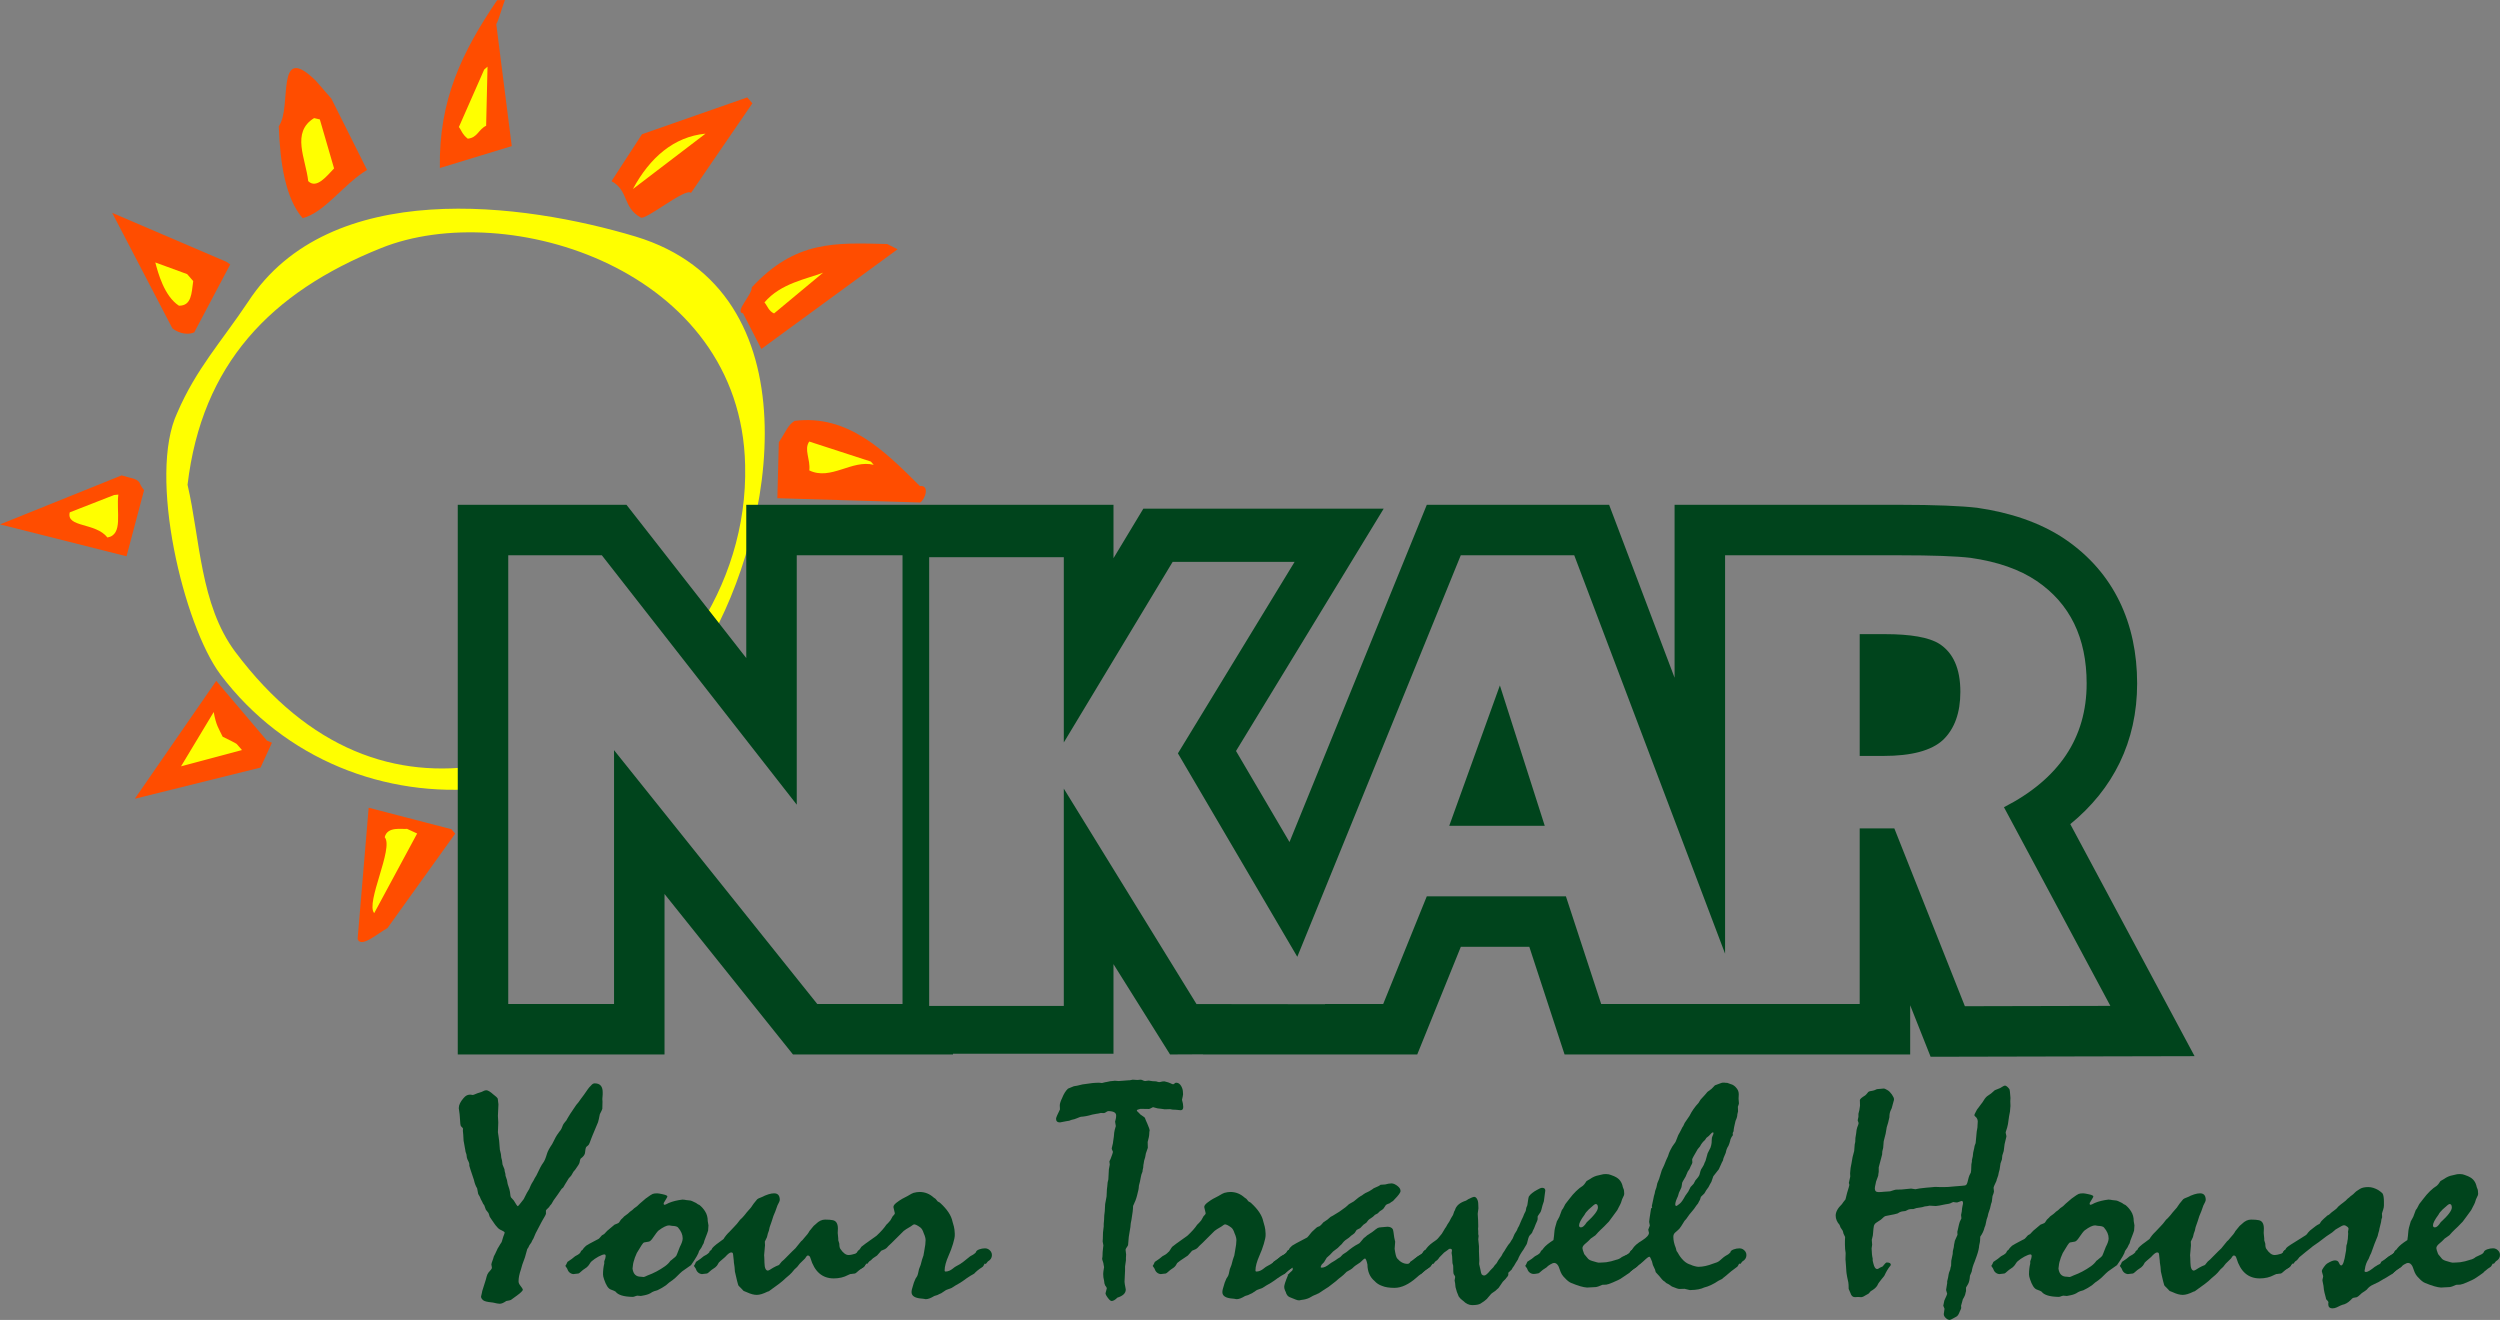 <?xml version="1.0" encoding="utf-8"?>
<!-- Generator: Adobe Illustrator 16.0.1, SVG Export Plug-In . SVG Version: 6.00 Build 0)  -->
<!DOCTYPE svg PUBLIC "-//W3C//DTD SVG 1.1//EN" "http://www.w3.org/Graphics/SVG/1.1/DTD/svg11.dtd">
<svg version="1.1" id="Слой_1" xmlns="http://www.w3.org/2000/svg" xmlns:xlink="http://www.w3.org/1999/xlink" x="0px" y="0px"
	 width="345.179px" height="182.246px" viewBox="0 0 345.179 182.246" enable-background="new 0 0 345.179 182.246"
	 xml:space="preserve">
<rect x="0" y="0" width="345.179" height="182.246" fill="#808080" stroke="none"/>
<path fill="#FF4D00" d="M122.5,33.694c-7.271-0.183-12.673-0.498-18.702,5.981c0.07,1.009-2.441,3.417-1.205,3.581l2.525,4.926
	l18.816-13.765L122.5,33.694L122.5,33.694z"/>
<path fill="#FF4D00" d="M103.171,13.449l-14.529,5.084l-4.209,6.482c2.395,1.297,1.516,3.601,3.994,4.994
	c0.529,0.609,6.264-4.184,6.975-3.366l8.48-12.377L103.171,13.449L103.171,13.449z"/>
<path fill="#FF4D00" d="M68.638,0.027c-4.832,7.129-8.07,13.771-7.904,23.171l9.926-3.025L68.521,3.339
	c0.319-0.56,0.553-1.55,1.187-3.339L68.638,0.027L68.638,0.027z"/>
<path fill="#FF4D00" d="M127.01,67.11c-4.88-4.852-9.911-9.909-17.302-9.003c-0.982,0.658-1.151,1.424-2.176,2.962l-0.201,7.719
	l19.723,0.592C127.761,68.935,128.395,66.947,127.01,67.11L127.01,67.11z"/>
<path fill="#FF4D00" d="M45.751,13.616c-0.627-0.722-1.157-1.331-2.161-2.485c-5.674-5.543-3.2,3.738-5.1,6.29
	c0.18,5.109,0.927,9.977,3.297,12.702c3.115-0.822,5.608-4.678,8.895-6.661L45.751,13.616L45.751,13.616z"/>
<path fill="#FF4D00" d="M31.282,36.158L15.492,29.39l8.307,15.947c0.53,0.412,1.728,1.061,3.019,0.558l4.97-9.388L31.282,36.158
	L31.282,36.158z"/>
<path fill="#FF4D00" d="M62.323,114.49l-11.42-2.966l-1.529,18.133c0.476,1.276,2.703-0.731,4.123-1.516l9.355-13.042L62.323,114.49
	L62.323,114.49z"/>
<path fill="#FF4D00" d="M19.222,66.572c-0.488-0.562-1.15-0.525-2.428-0.936L0,72.405l17.469,4.402l2.425-9.131
	C19.811,67.58,19.504,67.228,19.222,66.572L19.222,66.572z"/>
<polygon fill="#FF4D00" points="36.854,102.255 29.857,94.008 18.611,110.287 35.973,105.978 37.546,102.555 36.854,102.255 "/>
<path fill="#FFFF00" d="M113.642,37.649c-2.234,0.874-5.85,1.453-8.092,4.106c0.391,0.449,0.574,1.19,1.324,1.523L113.642,37.649
	L113.642,37.649z"/>
<path fill="#FFFF00" d="M97.414,18.453c-4.38,0.428-7.692,3.309-10.026,7.646L97.414,18.453L97.414,18.453z"/>
<path fill="#FFFF00" d="M120.242,63.731l-8.51-2.767c-0.761,1.112,0.184,2.431,0.011,3.988c2.979,1.438,5.871-1.528,8.889-0.773
	L120.242,63.731L120.242,63.731z"/>
<path fill="#FFFF00" d="M66.854,9.602l-3.496,7.938c0.307,0.353,0.451,1.016,1.227,1.608c1.352-0.134,1.459-1.269,2.537-1.784
	l0.191-8.16L66.854,9.602L66.854,9.602z"/>
<path fill="#FFFF00" d="M44.161,16.49l-0.793-0.184c-3.209,1.973-1.142,5.609-0.814,8.703c1.158,1.133,2.557-0.703,3.572-1.754
	L44.161,16.49L44.161,16.49z"/>
<path fill="#FFFF00" d="M25.84,37.848l-4.396-1.611c0.361,1.376,1.223,4.652,3.264,5.974c1.737,0.011,1.737-1.679,1.969-3.4
	C26.37,38.457,26.286,38.361,25.84,37.848L25.84,37.848z"/>
<path fill="#FFFF00" d="M56.198,114.44c-0.633,0.1-2.711-0.402-3.081,1.158c1.282,1.476-2.677,9.069-1.45,10.48l5.928-10.994
	L56.198,114.44L56.198,114.44z"/>
<path fill="#FFFF00" d="M15.755,68.347L9.63,70.742c-0.508,2.132,3.548,1.365,5.206,3.471c2.196-0.389,1.201-3.521,1.503-5.923
	L15.755,68.347L15.755,68.347z"/>
<path fill="#FFFF00" d="M32.713,102.758c-0.14-0.16-1.197-0.648-1.973-1.043c-0.507-1.08-0.911-1.545-1.232-3.405l-4.512,7.497
	l8.414-2.246L32.713,102.758L32.713,102.758z"/>
<path fill="#00441C" d="M73.069,164.171c0.098-0.225,0.164-0.379,0.196-0.464c0.032-0.098,0.171-0.344,0.417-0.738l0.148-0.295
	l0.221-0.358c0.425-0.914,0.735-1.497,0.934-1.751c0.179-0.225,0.359-0.646,0.539-1.266c0.099-0.337,0.336-0.78,0.713-1.328
	c0.359-0.76,0.646-1.266,0.859-1.519c0.064-0.112,0.154-0.231,0.27-0.359c0.114-0.14,0.229-0.379,0.344-0.717
	c0.049-0.14,0.221-0.379,0.516-0.717c0-0.027,0.073-0.161,0.221-0.4c0.065-0.127,0.164-0.288,0.295-0.485
	c0.213-0.295,0.482-0.696,0.811-1.202l0.318-0.38c0.115-0.183,0.229-0.344,0.344-0.485c0.099-0.126,0.229-0.302,0.393-0.526
	c0.148-0.226,0.246-0.365,0.295-0.422c0.18-0.239,0.277-0.38,0.295-0.422c0.098-0.141,0.229-0.288,0.393-0.443
	c0.164-0.211,0.336-0.316,0.516-0.316c0.736,0,1.105,0.408,1.105,1.224c0,0.112,0,0.218,0,0.316
	c-0.033,0.365-0.049,0.576-0.049,0.633c0,0.014,0.007,0.126,0.023,0.337c-0.017,0.353-0.023,0.689-0.023,1.012
	c-0.033,0.113-0.148,0.359-0.344,0.738c-0.099,0.521-0.182,0.887-0.246,1.098c-0.049,0.099-0.313,0.725-0.785,1.877l-0.173,0.442
	c-0.164,0.465-0.27,0.725-0.319,0.78c-0.016,0.043-0.131,0.148-0.344,0.317c-0.082,0.099-0.146,0.4-0.195,0.906
	c-0.066,0.239-0.264,0.479-0.59,0.717c-0.049,0.057-0.098,0.232-0.146,0.527c-0.018,0.142-0.222,0.479-0.615,1.013l-0.221,0.253
	l-0.318,0.549l-0.344,0.379l-0.295,0.485l-0.172,0.274l-0.295,0.506l-0.221,0.19l-0.516,0.759l-0.59,0.823l-0.294,0.506
	l-0.222,0.253l-0.098,0.169c-0.279,0.253-0.426,0.408-0.441,0.464c0,0.028,0,0.189,0,0.485c0,0.057-0.164,0.358-0.492,0.906
	l-0.172,0.316l-0.761,1.455l-0.294,0.696l-0.172,0.296l-0.123,0.273l-0.27,0.38l-0.148,0.316L72.8,172.46l-0.319,1.139l-0.368,1.013
	l-0.197,0.696c-0.213,0.604-0.318,1.139-0.318,1.603c0,0.184,0.064,0.358,0.196,0.527c0.261,0.337,0.392,0.548,0.393,0.633
	c0,0.154-0.336,0.471-1.007,0.949c-0.344,0.253-0.557,0.407-0.639,0.464c-0.082,0.042-0.294,0.091-0.638,0.147
	c-0.36,0.253-0.663,0.38-0.909,0.38c-0.098,0-0.221-0.015-0.367-0.042c-0.492-0.113-0.746-0.162-0.762-0.147
	c-0.589-0.058-0.975-0.155-1.154-0.296c-0.195-0.169-0.294-0.337-0.294-0.506c0-0.043,0.04-0.218,0.122-0.527l0.049-0.253
	l0.492-1.562c0.081-0.337,0.154-0.583,0.221-0.737c0.049-0.127,0.203-0.331,0.467-0.612c0.098-0.098,0.146-0.196,0.146-0.295
	c0-0.014,0-0.027,0-0.042c-0.049-0.253-0.073-0.394-0.073-0.422c0-0.07,0.081-0.323,0.245-0.76l0.099-0.337l0.196-0.38l0.344-0.738
	l0.123-0.19l0.221-0.379l0.197-0.295l0.221-0.738c0.13-0.323,0.195-0.514,0.195-0.569c0-0.085-0.204-0.218-0.613-0.401
	c-0.196-0.098-0.4-0.288-0.613-0.569l-0.172-0.232l-0.393-0.569l-0.271-0.4l-0.172-0.527l-0.367-0.464l-0.221-0.611l-0.172-0.232
	l-0.1-0.231l-0.195-0.359l-0.147-0.358l-0.222-0.38l-0.146-0.78c-0.197-0.309-0.344-0.695-0.442-1.16
	c-0.426-1.251-0.638-1.904-0.638-1.961v-0.253c0-0.085-0.091-0.302-0.271-0.654c-0.049-0.084-0.091-0.302-0.123-0.653l-0.122-0.358
	l-0.05-0.316l-0.049-0.253l-0.123-0.696l-0.049-0.253l-0.049-0.844c-0.033-0.296-0.05-0.465-0.05-0.507s0-0.084,0-0.126
	c0.017-0.085,0.024-0.147,0.025-0.19c0-0.056-0.099-0.175-0.295-0.358c-0.066-0.084-0.115-0.491-0.147-1.223
	c0-0.169-0.05-0.584-0.147-1.244c0-0.028,0-0.042,0-0.043c0-0.407,0.221-0.864,0.663-1.371c0.262-0.309,0.54-0.463,0.835-0.464
	c0.049,0,0.098,0,0.146,0c0.164,0.028,0.262,0.043,0.295,0.043c0.049,0,0.254-0.077,0.614-0.232l0.589-0.189
	c0.277-0.154,0.498-0.232,0.663-0.232c0.212,0,0.54,0.197,0.981,0.591c0.312,0.239,0.5,0.407,0.565,0.506
	c0.032,0.084,0.058,0.232,0.073,0.443l0.049,0.4l-0.072,1.603l0.049,0.907l-0.049,1.35c0,0.084,0.023,0.239,0.072,0.464
	c0.066,0.296,0.131,0.942,0.197,1.94l0.146,0.612l0.05,0.484l0.099,0.38l0.073,0.569l0.271,0.675l0.023,0.232l0.099,0.38
	l0.024,0.273l0.197,0.591l0.098,0.548c0.196,0.549,0.303,0.915,0.319,1.098c0.032,0.407,0.081,0.661,0.147,0.759
	c0.016,0.028,0.139,0.162,0.367,0.401c0.312,0.534,0.5,0.801,0.565,0.801c0.05,0,0.319-0.322,0.811-0.97
	C72.651,164.86,72.905,164.396,73.069,164.171L73.069,164.171z"/>
<path fill-rule="evenodd" clip-rule="evenodd" fill="#00441C" d="M80.999,174.991c-0.408,0.267-0.678,0.471-0.81,0.611
	c-0.13,0.127-0.237,0.204-0.319,0.232c-0.016,0-0.253,0.028-0.712,0.084c-0.425-0.056-0.712-0.315-0.859-0.78l-0.245-0.358
	c0,0,0.017-0.021,0.049-0.063c0.049-0.057,0.131-0.218,0.246-0.485l0.613-0.422l0.441-0.358c0.328-0.169,0.533-0.295,0.615-0.38
	c0.082-0.069,0.154-0.188,0.22-0.358c0.147-0.084,0.271-0.217,0.368-0.4c0.033-0.042,0.141-0.148,0.32-0.316
	c0.049-0.056,0.639-0.379,1.768-0.971l0.417-0.464l0.319-0.189c0.196-0.225,0.335-0.372,0.417-0.443
	c0.245-0.211,0.581-0.491,1.007-0.844c0.131-0.056,0.221-0.091,0.27-0.105c0.197-0.069,0.311-0.133,0.344-0.189
	c0.017-0.014,0.106-0.147,0.271-0.4l0.294-0.274l0.123-0.147l0.541-0.4l0.27-0.254l0.344-0.253l0.27-0.253
	c0.246-0.141,0.492-0.345,0.737-0.611c0.229-0.211,0.507-0.45,0.835-0.718c0.539-0.394,0.859-0.604,0.957-0.633
	c0.147-0.056,0.352-0.083,0.614-0.084c0.13,0,0.359,0.035,0.688,0.105c0.343,0.07,0.548,0.134,0.614,0.189
	c0.08,0.028,0.121,0.085,0.122,0.169c0,0.028-0.164,0.311-0.491,0.844c-0.017,0.042-0.024,0.085-0.024,0.127
	c0,0.099,0.05,0.147,0.147,0.147c0.064,0,0.253-0.085,0.564-0.253c0.54-0.226,1.17-0.38,1.891-0.465
	c0.246,0.015,0.408,0.036,0.491,0.063c0.179,0.028,0.367,0.05,0.564,0.063c0.099,0,0.368,0.112,0.81,0.338l0.271,0.189l0.196,0.085
	c0.327,0.268,0.588,0.563,0.786,0.886c0.245,0.379,0.368,0.829,0.368,1.35c0.065,0.365,0.098,0.563,0.098,0.59
	c0,0.015-0.016,0.254-0.049,0.718c-0.017,0.099-0.188,0.563-0.516,1.392l-0.098,0.358l-0.123,0.211l-0.172,0.358l-0.344,0.507
	c-0.033,0.281-0.401,0.928-1.104,1.94l-1.228,0.864c-0.082,0.057-0.385,0.345-0.909,0.865c-0.229,0.211-0.523,0.436-0.884,0.675
	l-0.441,0.38c-0.441,0.295-0.721,0.463-0.835,0.506l-0.368,0.189c-0.344,0.085-0.582,0.169-0.712,0.253
	c-0.263,0.197-0.598,0.338-1.007,0.422c-0.295,0.071-0.475,0.105-0.541,0.105c-0.016,0-0.18-0.014-0.49-0.042h-0.024
	c-0.05,0-0.123,0.021-0.222,0.063c-0.164,0.07-0.287,0.105-0.367,0.105H87.31c-1.211-0.028-1.98-0.267-2.308-0.717
	c-0.05-0.057-0.287-0.162-0.712-0.316c-0.328-0.141-0.623-0.604-0.885-1.393c-0.098-0.28-0.146-0.505-0.146-0.675
	c0-0.533,0.057-1.032,0.172-1.497v-0.316c0.131-0.31,0.195-0.548,0.196-0.718c0-0.153-0.058-0.23-0.172-0.231
	c-0.165,0-0.435,0.099-0.811,0.295c-0.36,0.197-0.68,0.415-0.957,0.654c-0.132,0.126-0.238,0.268-0.319,0.422
	C81.286,174.71,81.163,174.851,80.999,174.991L80.999,174.991z M92.392,169.19c-0.344,0-0.826,0.232-1.448,0.696
	c-0.147,0.113-0.45,0.506-0.908,1.181c-0.132,0.184-0.271,0.303-0.418,0.359c-0.048,0.015-0.286,0.057-0.712,0.126
	c-0.098,0.015-0.426,0.5-0.982,1.455c-0.229,0.521-0.352,0.844-0.367,0.971c-0.115,0.31-0.189,0.703-0.222,1.181
	c0.099,0.746,0.475,1.118,1.13,1.118l0.418,0.042c0.049,0,0.221-0.069,0.515-0.211c0.851-0.309,1.661-0.737,2.431-1.286
	c0.311-0.225,0.557-0.471,0.736-0.738l0.172-0.127l0.221-0.189c0.18-0.127,0.318-0.253,0.418-0.38
	c0.032-0.042,0.195-0.449,0.491-1.224c0.261-0.491,0.392-0.885,0.393-1.181c0-0.506-0.214-1.005-0.638-1.497
	c-0.115-0.141-0.393-0.218-0.836-0.232C92.589,169.212,92.458,169.19,92.392,169.19L92.392,169.19z"/>
<path fill="#00441C" d="M98.751,174.991c-0.409,0.267-0.68,0.471-0.811,0.611c-0.13,0.127-0.236,0.204-0.318,0.232
	c-0.016,0-0.254,0.028-0.713,0.084c-0.425-0.056-0.711-0.315-0.859-0.78l-0.245-0.358c0,0,0.017-0.021,0.05-0.063
	c0.049-0.057,0.131-0.218,0.244-0.485l0.614-0.422l0.442-0.358c0.327-0.169,0.532-0.295,0.613-0.38
	c0.066-0.069,0.123-0.126,0.172-0.168c0-0.112,0.091-0.218,0.27-0.316c0,0,0.051-0.091,0.148-0.274
	c0.213-0.253,0.729-0.668,1.547-1.245c0.195-0.337,0.467-0.667,0.811-0.991c0.229-0.253,0.474-0.513,0.736-0.78
	c0.18-0.168,0.424-0.464,0.736-0.886c0.016,0,0.105-0.084,0.27-0.253c0.18-0.183,0.393-0.436,0.639-0.759l0.59-0.676l0.344-0.506
	c0.229-0.28,0.4-0.491,0.515-0.633c0.065-0.069,0.253-0.161,0.565-0.273c0.719-0.365,1.309-0.548,1.768-0.549
	c0.523,0,0.785,0.303,0.785,0.907c0,0.126-0.106,0.379-0.318,0.759l-0.295,0.823l-0.271,0.653l-0.221,0.696l-0.294,0.844l-0.1,0.464
	l-0.146,0.4l-0.123,0.506l-0.295,0.612l0.025,0.506c-0.082,0.858-0.123,1.315-0.123,1.371c0,0.099,0.008,0.211,0.024,0.337
	c0.017,0.422,0.024,0.661,0.024,0.718c0.016,0.717,0.18,1.075,0.49,1.075c0.066,0,0.303-0.133,0.713-0.4
	c0.246-0.141,0.498-0.26,0.762-0.358c0.031,0,0.097-0.07,0.195-0.211c0.131-0.197,0.312-0.379,0.541-0.549
	c0.146-0.141,0.523-0.52,1.129-1.139l0.441-0.422l0.787-0.971l0.172-0.147l0.244-0.295c0.361-0.38,0.605-0.703,0.737-0.971
	c0.049-0.056,0.245-0.294,0.589-0.717l0.319-0.274c0.394-0.393,0.811-0.589,1.252-0.59c0.458,0,0.818,0.028,1.081,0.084
	c0.457,0.099,0.686,0.485,0.688,1.16c0,0.057-0.009,0.26-0.025,0.611c0,0.015,0.025,0.268,0.074,0.76v0.231l0.146,0.485
	c0,0.352,0.05,0.591,0.148,0.717c0.375,0.563,0.752,0.844,1.129,0.844c0.229,0,0.572-0.069,1.031-0.211
	c0.064-0.069,0.121-0.126,0.172-0.168c0-0.154,0.147-0.288,0.441-0.401c0.278-0.099,0.549-0.146,0.811-0.147
	c0.327,0,0.598,0.147,0.811,0.442c0.098,0.142,0.146,0.303,0.146,0.485c0,0.38-0.188,0.675-0.564,0.886l-0.27,0.338l-0.172-0.042
	c0,0-0.058,0.105-0.172,0.316c-0.033,0.07-0.107,0.141-0.221,0.211c-0.197,0.112-0.328,0.183-0.393,0.211
	c-0.623,0.295-0.975,0.478-1.057,0.548l-0.639,0.296c-0.572,0.31-1.227,0.464-1.963,0.464c-1.589,0-2.66-0.929-3.217-2.784
	c-0.066-0.253-0.189-0.38-0.369-0.38c-0.098,0-0.229,0.141-0.393,0.422l-0.712,0.696l-0.368,0.464l-0.368,0.338
	c-0.278,0.352-0.508,0.604-0.688,0.759c-0.377,0.31-0.687,0.584-0.933,0.822c-0.229,0.211-0.705,0.569-1.424,1.075l-0.492,0.359
	l-0.195,0.063c-0.59,0.295-1.081,0.442-1.474,0.442c-0.394,0-0.843-0.119-1.351-0.358l-0.467-0.189l-0.318-0.338
	c-0.246-0.238-0.385-0.386-0.418-0.442c-0.066-0.169-0.221-0.802-0.467-1.898l-0.049-0.633l-0.098-0.675v-0.127l-0.049-0.442
	c-0.033-0.394-0.066-0.618-0.099-0.676c-0.049-0.056-0.122-0.083-0.222-0.084c-0.18,0-0.459,0.211-0.834,0.633
	c-0.099,0.099-0.328,0.295-0.688,0.591c-0.147,0.112-0.254,0.253-0.319,0.422C99.054,174.695,98.931,174.837,98.751,174.991
	L98.751,174.991z"/>
<path fill="#00441C" d="M119.179,174.991c-0.409,0.267-0.68,0.471-0.811,0.611c-0.131,0.127-0.237,0.204-0.319,0.232
	c-0.017,0-0.253,0.028-0.712,0.084c-0.425-0.056-0.711-0.315-0.859-0.78l-0.246-0.358c0,0,0.018-0.021,0.05-0.063
	c0.05-0.057,0.131-0.218,0.245-0.485l0.614-0.422l0.442-0.358c0.327-0.169,0.532-0.295,0.613-0.38
	c0.066-0.069,0.123-0.126,0.172-0.168c0.082-0.043,0.172-0.148,0.27-0.316c0.115-0.197,0.214-0.345,0.295-0.443
	c0.147-0.141,0.843-0.646,2.087-1.519c0.605-0.563,1.056-1.068,1.351-1.519c0-0.014,0.098-0.112,0.295-0.295
	c0.212-0.211,0.359-0.415,0.441-0.612c0.065-0.168,0.18-0.33,0.344-0.484c0.064-0.057,0.098-0.126,0.098-0.211
	c0-0.015-0.057-0.26-0.171-0.738c-0.017-0.028-0.024-0.07-0.024-0.127c0-0.211,0.221-0.464,0.662-0.759
	c0.295-0.226,0.721-0.471,1.277-0.738c0.441-0.268,0.72-0.415,0.834-0.443c0.312-0.084,0.589-0.126,0.836-0.126
	c0.736,0,1.391,0.26,1.964,0.78l0.245,0.168l0.295,0.359l0.27,0.147l0.099,0.084c0.948,0.872,1.505,1.716,1.669,2.531
	c0.033,0.126,0.098,0.358,0.197,0.695c0.064,0.24,0.105,0.563,0.123,0.971v0.253c0,0.239-0.083,0.633-0.246,1.182
	c-0.164,0.548-0.361,1.075-0.59,1.581c-0.376,0.844-0.564,1.54-0.564,2.089c0,0.099,0.049,0.147,0.147,0.147
	c0.327,0,0.671-0.147,1.031-0.443c0.147-0.141,0.467-0.337,0.958-0.59c0.18-0.099,0.646-0.457,1.398-1.076
	c0.328-0.169,0.532-0.295,0.615-0.38c0.064-0.069,0.121-0.126,0.172-0.168c0.016-0.154,0.162-0.288,0.441-0.401
	c0.277-0.099,0.547-0.146,0.811-0.147c0.326,0,0.597,0.147,0.811,0.442c0.098,0.142,0.146,0.303,0.146,0.485
	c0,0.38-0.189,0.675-0.564,0.886l-0.271,0.338l-0.172-0.042c0,0-0.058,0.105-0.171,0.316c-0.033,0.07-0.107,0.141-0.222,0.211
	c-0.426,0.267-0.778,0.555-1.056,0.864c-0.033,0.028-0.205,0.127-0.516,0.295c-0.377,0.239-0.705,0.465-0.982,0.676l-0.221,0.147
	l-0.221,0.147l-0.663,0.38l-0.491,0.316l-0.785,0.295l-0.664,0.442l-0.244,0.106l-0.295,0.147l-0.418,0.126
	c-0.475,0.296-0.867,0.443-1.178,0.443c-0.018,0-0.141-0.021-0.369-0.063c-0.017,0-0.09-0.007-0.221-0.021
	c-0.917-0.069-1.375-0.365-1.375-0.886c0-0.225,0.074-0.548,0.221-0.97l0.099-0.338l0.122-0.295c0.033-0.141,0.14-0.337,0.32-0.591
	c0.08-0.126,0.17-0.456,0.27-0.991l0.221-0.569l0.197-0.738l0.195-0.569l0.123-0.717c0.115-0.576,0.172-1.048,0.172-1.413
	c0-0.169-0.041-0.373-0.123-0.612c-0.082-0.211-0.131-0.33-0.146-0.358c-0.115-0.365-0.263-0.618-0.442-0.759
	c-0.393-0.296-0.687-0.443-0.884-0.443c-0.049,0-0.205,0.1-0.467,0.295c-0.49,0.282-0.811,0.485-0.957,0.612
	c-0.115,0.099-0.688,0.668-1.719,1.708c-0.312,0.282-0.516,0.485-0.614,0.612c-0.131,0.141-0.393,0.281-0.785,0.421l-0.099,0.127
	l-0.318,0.358l-0.147,0.169c-0.901,0.591-1.392,0.936-1.474,1.033C119.505,174.632,119.358,174.837,119.179,174.991L119.179,174.991
	z"/>
<path fill="#00441C" d="M148.272,149.977c0.196-0.014,0.598-0.098,1.203-0.253l0.318-0.042c0.737-0.127,1.392-0.189,1.965-0.189
	c0.082,0,0.213,0.014,0.393,0.042c0.099-0.014,0.237-0.049,0.418-0.105l0.344-0.063l0.393-0.084l0.467-0.042l0.146-0.021
	l0.541,0.042l1.375-0.105c0.016,0,0.064,0,0.146,0c0.213-0.056,0.352-0.084,0.418-0.084l0.639,0.042l0.466-0.042
	c0.081,0,0.221,0.049,0.417,0.147c0.082,0.028,0.14,0.042,0.172,0.042c0,0,0.164-0.021,0.492-0.063h0.049
	c0.016,0,0.048,0.008,0.098,0.021c0.277,0.057,0.572,0.084,0.885,0.084c0.212,0.07,0.359,0.105,0.441,0.105
	c0.065,0,0.204-0.027,0.417-0.084l0.295-0.021c0.425,0.099,0.728,0.197,0.908,0.296c0.099,0.07,0.204,0.105,0.319,0.105
	c0.049,0,0.131-0.057,0.246-0.169c0.031-0.028,0.09-0.042,0.172-0.042c0.262,0,0.482,0.147,0.662,0.442
	c0.147,0.253,0.229,0.507,0.246,0.76c0.016,0.226,0.023,0.358,0.024,0.4c0,0.085-0.05,0.338-0.147,0.76
	c0.115,0.379,0.171,0.71,0.172,0.991c0,0.295-0.123,0.442-0.368,0.442c-0.033,0-0.245-0.021-0.638-0.063l-0.467-0.021l-0.344-0.063
	l-0.736,0.021l-0.442-0.064l-0.54-0.063l-0.639-0.169c-0.017,0-0.115,0.05-0.295,0.148c-0.115,0.07-0.213,0.104-0.295,0.104
	l-1.152-0.021c-0.328,0.071-0.492,0.148-0.492,0.232c0,0.057,0.098,0.169,0.295,0.338l0.197,0.211c0.375,0.253,0.58,0.4,0.613,0.443
	c0.016,0.014,0.064,0.141,0.146,0.379l0.197,0.443c0.212,0.492,0.318,0.801,0.318,0.928c0,0,0,0.015,0,0.042
	c-0.033,0.099-0.049,0.226-0.049,0.38c0,0.281-0.074,0.675-0.221,1.181l0.024,0.802l-0.271,0.78l-0.098,0.527l-0.147,0.485
	l-0.05,0.337l-0.049,0.254l-0.023,0.337l-0.074,0.338l-0.025,0.231c-0.131,0.31-0.204,0.549-0.221,0.717
	c-0.082,0.479-0.172,0.88-0.27,1.203c-0.018,0.268-0.041,0.471-0.074,0.611l-0.196,0.802c-0.099,0.407-0.278,0.879-0.54,1.413
	c0,0.422-0.074,1.055-0.221,1.897l-0.098,0.485l-0.05,0.527l-0.222,1.35c-0.064,0.675-0.098,1.055-0.098,1.14
	c-0.017,0.056-0.115,0.218-0.295,0.484c-0.032,0.057-0.049,0.105-0.049,0.147c0,0.015,0,0.029,0,0.043
	c0.049,0.352,0.074,0.563,0.074,0.632l-0.025,0.422v0.38l-0.122,0.844v0.569c-0.05,0.984-0.073,1.498-0.073,1.54
	c0,0.141,0.049,0.45,0.146,0.928c0.017,0.042,0.023,0.092,0.025,0.147c0,0.506-0.386,0.879-1.154,1.118
	c-0.312,0.309-0.574,0.463-0.785,0.464c-0.133,0-0.279-0.105-0.443-0.316c-0.262-0.323-0.4-0.568-0.417-0.738
	c0,0,0.058-0.225,0.173-0.675c0-0.027,0-0.049,0-0.063c0-0.042-0.074-0.161-0.222-0.358c-0.082-0.154-0.132-0.372-0.147-0.653
	c-0.082-0.296-0.123-0.604-0.123-0.929c0-0.168,0.041-0.484,0.123-0.948l-0.073-0.38l-0.024-0.169
	c-0.115-0.338-0.172-0.534-0.172-0.591c0-0.014,0.016-0.126,0.049-0.337c0-0.394,0.032-0.829,0.098-1.309
	c0.017-0.084,0.023-0.153,0.025-0.21c0-0.057-0.033-0.239-0.099-0.549l0.024-0.38l0.025-0.864l0.098-0.844v-0.338l0.049-0.548
	l0.024-0.591l0.073-0.611l0.05-0.971l0.196-1.054l0.049-0.992l0.049-0.4l0.05-0.549l0.099-0.421l0.072-1.371
	c0.082-0.394,0.123-0.618,0.124-0.675c0-0.043-0.017-0.19-0.05-0.443l0.172-0.358c0.213-0.562,0.318-0.878,0.319-0.949
	c0-0.014-0.049-0.133-0.147-0.358c-0.017-0.042-0.023-0.084-0.023-0.127c0-0.027,0.057-0.273,0.171-0.737l0.024-0.212
	c0.082-0.491,0.131-0.899,0.147-1.223c0.017-0.183,0.09-0.484,0.222-0.907l-0.099-0.611c0,0,0.024-0.099,0.073-0.295
	c0.049-0.141,0.074-0.323,0.074-0.549c0-0.407-0.369-0.611-1.105-0.611c-0.065,0-0.188,0.063-0.368,0.189
	c-0.099,0.057-0.181,0.085-0.245,0.085l-0.393-0.021c-0.279,0.07-0.5,0.112-0.664,0.127c-0.131,0.014-0.311,0.049-0.539,0.104
	c-0.557,0.169-1.073,0.269-1.547,0.296c-0.049,0-0.221,0.063-0.516,0.189c-0.164,0.07-0.295,0.12-0.393,0.147
	c-0.264,0.043-0.499,0.113-0.713,0.212l-0.393,0.063c-0.557,0.113-0.851,0.169-0.884,0.169c-0.36,0-0.539-0.169-0.54-0.507
	c0-0.14,0.18-0.568,0.54-1.286l-0.024-0.569c0-0.225,0.115-0.576,0.344-1.055c0.213-0.533,0.475-0.948,0.785-1.244
	C147.839,150.146,148.108,150.033,148.272,149.977L148.272,149.977z"/>
<path fill="#00441C" d="M162.095,174.991c-0.408,0.267-0.678,0.471-0.81,0.611c-0.13,0.127-0.237,0.204-0.319,0.232
	c-0.016,0-0.253,0.028-0.712,0.084c-0.425-0.056-0.711-0.315-0.859-0.78l-0.245-0.358c0,0,0.017-0.021,0.049-0.063
	c0.049-0.057,0.131-0.218,0.246-0.485l0.613-0.422l0.441-0.358c0.328-0.169,0.533-0.295,0.614-0.38
	c0.065-0.069,0.123-0.126,0.172-0.168c0.082-0.043,0.172-0.148,0.271-0.316c0.115-0.197,0.213-0.345,0.295-0.443
	c0.146-0.141,0.842-0.646,2.086-1.519c0.605-0.563,1.055-1.068,1.351-1.519c0-0.014,0.099-0.112,0.294-0.295
	c0.213-0.211,0.36-0.415,0.442-0.612c0.065-0.168,0.18-0.33,0.345-0.484c0.064-0.057,0.097-0.126,0.098-0.211
	c0-0.015-0.058-0.26-0.172-0.738c-0.018-0.028-0.025-0.07-0.025-0.127c0-0.211,0.222-0.464,0.664-0.759
	c0.295-0.226,0.719-0.471,1.276-0.738c0.442-0.268,0.72-0.415,0.835-0.443c0.311-0.084,0.588-0.126,0.834-0.126
	c0.736,0,1.392,0.26,1.965,0.78l0.245,0.168l0.295,0.359l0.271,0.147l0.098,0.084c0.949,0.872,1.506,1.716,1.67,2.531
	c0.031,0.126,0.098,0.358,0.195,0.695c0.066,0.24,0.107,0.563,0.123,0.971v0.253c0,0.239-0.082,0.633-0.245,1.182
	c-0.164,0.548-0.36,1.075-0.589,1.581c-0.377,0.844-0.564,1.54-0.564,2.089c0,0.099,0.049,0.147,0.146,0.147
	c0.327,0,0.671-0.147,1.031-0.443c0.147-0.141,0.467-0.337,0.958-0.59c0.179-0.099,0.646-0.457,1.399-1.076
	c0.326-0.169,0.531-0.295,0.613-0.38c0.065-0.069,0.123-0.126,0.172-0.168c0.017-0.154,0.164-0.288,0.441-0.401
	c0.279-0.099,0.549-0.146,0.811-0.147c0.327,0,0.598,0.147,0.811,0.442c0.098,0.142,0.147,0.303,0.147,0.485
	c0,0.38-0.188,0.675-0.565,0.886l-0.27,0.338l-0.172-0.042c0,0-0.057,0.105-0.172,0.316c-0.033,0.07-0.106,0.141-0.221,0.211
	c-0.426,0.267-0.777,0.555-1.056,0.864c-0.033,0.028-0.205,0.127-0.516,0.295c-0.377,0.239-0.704,0.465-0.981,0.676l-0.222,0.147
	l-0.221,0.147l-0.663,0.38l-0.491,0.316l-0.786,0.295l-0.662,0.442l-0.246,0.106l-0.295,0.147l-0.416,0.126
	c-0.476,0.296-0.869,0.443-1.18,0.443c-0.017,0-0.139-0.021-0.367-0.063c-0.018,0-0.092-0.007-0.222-0.021
	c-0.917-0.069-1.374-0.365-1.374-0.886c0-0.225,0.072-0.548,0.221-0.97l0.098-0.338l0.123-0.295
	c0.031-0.141,0.139-0.337,0.318-0.591c0.082-0.126,0.172-0.456,0.271-0.991l0.222-0.569l0.195-0.738l0.197-0.569l0.122-0.717
	c0.114-0.576,0.171-1.048,0.172-1.413c0-0.169-0.042-0.373-0.122-0.612c-0.082-0.211-0.132-0.33-0.148-0.358
	c-0.114-0.365-0.262-0.618-0.441-0.759c-0.393-0.296-0.688-0.443-0.884-0.443c-0.049,0-0.204,0.1-0.466,0.295
	c-0.492,0.282-0.811,0.485-0.958,0.612c-0.115,0.099-0.688,0.668-1.719,1.708c-0.312,0.282-0.516,0.485-0.614,0.612
	c-0.131,0.141-0.393,0.281-0.785,0.421l-0.098,0.127l-0.32,0.358l-0.146,0.169c-0.9,0.591-1.393,0.936-1.474,1.033
	C162.423,174.632,162.274,174.837,162.095,174.991L162.095,174.991z"/>
<path fill="#00441C" d="M178.472,174.991c-0.409,0.267-0.68,0.471-0.811,0.611c-0.13,0.127-0.236,0.204-0.318,0.232
	c-0.017,0-0.254,0.028-0.713,0.084c-0.425-0.056-0.711-0.315-0.859-0.78l-0.245-0.358c0,0,0.017-0.021,0.05-0.063
	c0.049-0.057,0.131-0.218,0.245-0.485l0.614-0.422l0.441-0.358c0.328-0.169,0.532-0.295,0.613-0.38
	c0.066-0.069,0.123-0.126,0.172-0.168c0-0.112,0.091-0.218,0.27-0.316l0.148-0.274c0.049-0.056,0.156-0.161,0.318-0.316
	c0.065-0.07,0.761-0.449,2.088-1.139c0.081-0.07,0.293-0.323,0.638-0.76c0.394-0.365,0.605-0.563,0.639-0.59
	c0.049-0.057,0.196-0.127,0.442-0.212c0.098-0.056,0.277-0.238,0.539-0.548l0.516-0.338l0.467-0.4l0.319-0.169
	c0.753-0.449,1.187-0.73,1.302-0.844l0.466-0.337l0.442-0.401l0.662-0.379c0.442-0.394,0.827-0.675,1.154-0.844
	c0.277-0.226,0.598-0.407,0.957-0.549l0.172-0.105l0.271-0.169l0.195-0.147c0.36-0.153,0.581-0.252,0.664-0.295
	c0.179-0.127,0.277-0.19,0.294-0.19l0.638-0.042c0.033-0.014,0.18-0.049,0.442-0.105c0.147-0.027,0.286-0.041,0.417-0.042
	c0.262,0,0.557,0.134,0.885,0.4c0.245,0.197,0.368,0.416,0.368,0.654c0,0.211-0.287,0.605-0.859,1.181l-0.172,0.19l-0.271,0.169
	l-0.196,0.147c-0.278,0.099-0.45,0.176-0.516,0.232c-0.032,0.027-0.132,0.176-0.294,0.442c-0.082,0.127-0.263,0.268-0.541,0.422
	l-0.318,0.316l-0.369,0.189c-0.18,0.211-0.441,0.415-0.785,0.612c-0.082,0.057-0.213,0.211-0.393,0.464l-0.418,0.295
	c-0.245,0.268-0.385,0.415-0.418,0.443c-0.016,0.014-0.188,0.105-0.515,0.273c-0.033,0.028-0.123,0.169-0.271,0.422
	c-0.049,0.057-0.205,0.176-0.467,0.358c-0.213,0.211-0.434,0.388-0.662,0.527c-0.229,0.142-0.441,0.353-0.639,0.633
	c-0.017,0.028-0.115,0.12-0.295,0.274l-0.27,0.274c-0.082,0.07-0.295,0.231-0.639,0.484l-0.417,0.443
	c-0.263,0.226-0.417,0.366-0.467,0.422c-0.032,0.028-0.155,0.232-0.368,0.611l-0.344,0.358c-0.082,0.169-0.123,0.269-0.123,0.296
	c0,0.07,0.049,0.105,0.147,0.105c0.312,0,0.679-0.176,1.104-0.527c0.147-0.112,0.312-0.218,0.492-0.316
	c0.162-0.084,0.375-0.225,0.638-0.422l0.319-0.189l0.368-0.38l0.491-0.316c0.621-0.521,1.146-0.886,1.57-1.097l0.148-0.084
	l0.098-0.064l0.59-0.695l0.172-0.127l0.294-0.253l0.712-0.464c0.344-0.28,0.59-0.463,0.736-0.548
	c0.115-0.057,0.312-0.092,0.59-0.105c0.441-0.043,0.688-0.063,0.736-0.063c0.344,0,0.59,0.105,0.736,0.316
	c0.066,0.099,0.139,0.499,0.222,1.202l0.122,0.548l-0.072,0.991c0.098,0.718,0.212,1.153,0.343,1.308
	c0.425,0.507,0.899,0.76,1.424,0.76c0.262,0,0.589-0.232,0.982-0.696l1.056-0.738c0.065-0.069,0.114-0.126,0.146-0.168
	c0.018-0.154,0.172-0.288,0.467-0.401c0.262-0.099,0.532-0.146,0.811-0.147c0.326,0,0.598,0.147,0.811,0.442
	c0.098,0.142,0.146,0.303,0.146,0.485c0,0.38-0.188,0.675-0.564,0.886l-0.27,0.338l-0.172-0.042c-0.018,0-0.074,0.105-0.172,0.316
	c-0.033,0.07-0.107,0.141-0.221,0.211c-0.491,0.323-0.844,0.604-1.057,0.844v0.021l-0.172,0.105
	c-0.115,0.07-0.287,0.211-0.516,0.422c-1.08,0.956-2.104,1.435-3.068,1.435c-0.721,0-1.293-0.092-1.719-0.274
	c-0.41-0.141-0.754-0.365-1.031-0.675c-0.639-0.534-0.967-1.293-0.982-2.278c-0.115-0.548-0.229-0.822-0.344-0.822
	c-0.082,0-0.294,0.176-0.639,0.527c-0.539,0.337-0.875,0.584-1.006,0.738c-0.131,0.141-0.426,0.331-0.884,0.569
	c-0.327,0.338-0.582,0.569-0.761,0.696c-0.197,0.141-0.451,0.352-0.762,0.633l-0.49,0.379l-0.492,0.38l-0.662,0.422l-0.663,0.442
	l-0.811,0.359c-0.196,0.099-0.36,0.189-0.491,0.274c-0.312,0.154-0.68,0.252-1.104,0.295c-0.196,0.042-0.304,0.063-0.319,0.063
	c-0.147,0-0.318-0.043-0.516-0.127c-0.146-0.07-0.426-0.183-0.835-0.337c-0.245-0.127-0.409-0.352-0.491-0.676l-0.098-0.211
	c-0.082-0.183-0.121-0.351-0.123-0.506c0-0.253,0.172-0.787,0.516-1.603l-0.024-0.105l0.122-0.063l0.123-0.147
	c0.295-0.239,0.442-0.407,0.442-0.506C178.496,175.181,178.487,175.09,178.472,174.991L178.472,174.991z"/>
<path fill="#00441C" d="M197.353,174.991c-0.409,0.267-0.68,0.471-0.811,0.611c-0.131,0.127-0.236,0.204-0.319,0.232
	c-0.017,0-0.253,0.028-0.712,0.084c-0.425-0.056-0.711-0.315-0.859-0.78l-0.246-0.358c0,0,0.018-0.021,0.05-0.063
	c0.049-0.057,0.131-0.218,0.245-0.485l0.614-0.422l0.442-0.358c0.327-0.169,0.532-0.295,0.613-0.38
	c0.098-0.211,0.246-0.372,0.441-0.484c0.197-0.352,0.541-0.703,1.031-1.055c0.377-0.239,0.622-0.436,0.736-0.591l0.492-0.591
	l0.466-0.78l0.099-0.126l0.221-0.401c0.18-0.238,0.344-0.52,0.491-0.844l0.27-0.442l0.172-0.506l0.099-0.169
	c0.163-0.604,0.67-1.04,1.522-1.308l0.368-0.232c0.408-0.196,0.654-0.295,0.736-0.295c0.18,0,0.318,0.099,0.418,0.295
	c0.113,0.184,0.171,0.429,0.172,0.738l0.023,0.548l-0.098,0.76c0.049,0.619,0.074,1.202,0.074,1.75c0,0.029-0.009,0.135-0.025,0.317
	l0.025,0.337v0.4l0.049,0.254c-0.033,0.268-0.049,0.421-0.049,0.464c0,0.07,0.031,0.387,0.098,0.949v0.759l0.049,1.202l-0.024,0.507
	l0.173,0.759c0.064,0.38,0.121,0.598,0.172,0.654c0.098,0.112,0.221,0.168,0.367,0.168c0.18,0,0.466-0.245,0.859-0.738l0.393-0.4
	l0.172-0.253l0.271-0.296l0.245-0.421l0.442-0.612l0.172-0.337l0.245-0.359l0.147-0.253c0.262-0.436,0.466-0.724,0.614-0.864
	l0.172-0.295l0.172-0.254l0.27-0.633c0.246-0.351,0.393-0.625,0.442-0.822l0.172-0.295l0.368-0.865l0.196-0.4l0.147-0.38
	l0.221-0.442l0.074-0.422l0.146-0.358c0.099-0.731,0.172-1.139,0.221-1.224c0.229-0.323,0.598-0.618,1.105-0.886
	c0.326-0.196,0.564-0.295,0.712-0.296c0.295,0,0.442,0.127,0.442,0.38c0,0.057-0.066,0.549-0.197,1.477l-0.195,0.591
	c-0.115,0.479-0.197,0.767-0.246,0.864c-0.033,0.07-0.156,0.254-0.368,0.549c-0.033,0.028-0.05,0.077-0.05,0.147v0.231
	c0.017,0.058-0.008,0.169-0.072,0.338c-0.148,0.31-0.222,0.479-0.222,0.506c-0.099,0.268-0.164,0.437-0.196,0.507
	c-0.131,0.239-0.221,0.437-0.27,0.591c-0.033,0.07-0.148,0.204-0.345,0.4c-0.114,0.127-0.237,0.492-0.368,1.097
	c-0.017,0.07-0.106,0.232-0.27,0.484l-0.197,0.338c-0.393,0.549-0.654,1.013-0.785,1.393l-0.27,0.421l-0.271,0.465l-0.196,0.273
	l-0.123,0.232c-0.295,0.268-0.45,0.415-0.467,0.443c0,0.015,0,0.119,0,0.316c-0.017,0.084-0.115,0.226-0.295,0.421l-0.073,0.105
	l-0.393,0.401l-0.589,0.864l-0.221,0.19l-0.197,0.189c-0.377,0.253-0.582,0.4-0.613,0.443c-0.018,0.014-0.213,0.246-0.59,0.695
	c-0.147,0.154-0.434,0.365-0.859,0.633c-0.229,0.141-0.613,0.21-1.154,0.211c-0.441,0-0.858-0.197-1.252-0.591l-0.318-0.253
	l-0.197-0.231l-0.098-0.127c-0.213-0.491-0.336-0.836-0.368-1.033l-0.073-0.253l-0.05-0.507c-0.049-0.225-0.073-0.357-0.073-0.4
	c0-0.042,0.024-0.196,0.073-0.464c0-0.014,0-0.035,0-0.063c0-0.042-0.065-0.161-0.196-0.358c-0.049-0.07-0.074-0.457-0.074-1.16
	l-0.098-0.358l-0.049-0.928c-0.049-0.281-0.074-0.442-0.074-0.485c0-0.014,0.016-0.112,0.049-0.296c0-0.014,0-0.034,0-0.063
	c0-0.141-0.09-0.21-0.27-0.211c-0.098,0-0.229,0.078-0.393,0.231l-0.418,0.296c-0.54,0.576-0.925,0.942-1.154,1.097
	c-0.195,0.154-0.376,0.345-0.539,0.569C197.63,174.71,197.516,174.837,197.353,174.991L197.353,174.991z"/>
<path fill-rule="evenodd" clip-rule="evenodd" fill="#00441C" d="M213.532,174.991c-0.409,0.253-0.68,0.45-0.811,0.59
	c-0.131,0.127-0.237,0.204-0.319,0.232c-0.376,0.07-0.612,0.099-0.712,0.084c-0.426-0.056-0.711-0.315-0.859-0.78l-0.245-0.337
	c0-0.015,0.017-0.035,0.049-0.063c0.05-0.057,0.132-0.225,0.245-0.507l0.614-0.4l0.442-0.358c0.328-0.169,0.532-0.295,0.613-0.38
	c0.082-0.069,0.156-0.188,0.221-0.358c0.147-0.098,0.271-0.231,0.369-0.4c0.245-0.31,0.695-0.675,1.35-1.097
	c0.032-0.268,0.057-0.45,0.074-0.549c0.031-0.267,0.048-0.442,0.049-0.527c0.016-0.352,0.131-0.85,0.344-1.497l0.344-0.633
	l0.344-0.928l0.172-0.232l0.318-0.611l0.541-0.696c0.621-0.829,1.252-1.44,1.891-1.835c0.113-0.084,0.277-0.295,0.49-0.633
	c0.033-0.027,0.115-0.077,0.246-0.147c0.065-0.027,0.139-0.07,0.221-0.126c0.393-0.281,0.793-0.457,1.203-0.527
	c0.114-0.028,0.294-0.07,0.541-0.127c0.08-0.027,0.244-0.041,0.49-0.042c0.246,0,0.467,0.042,0.663,0.127l0.442,0.168l0.122,0.063
	c0.589,0.268,0.948,0.745,1.081,1.434l0.146,0.38l0.025,0.211c0.016,0.184,0.023,0.303,0.023,0.358c0,0.113-0.049,0.254-0.146,0.422
	c-0.099,0.169-0.197,0.429-0.295,0.78c-0.033,0.099-0.147,0.331-0.344,0.696l-0.172,0.338l-0.663,0.906l-0.515,0.696l-0.271,0.274
	c-0.244,0.268-0.516,0.534-0.81,0.801c-0.245,0.226-0.499,0.493-0.761,0.802c-0.082,0.07-0.295,0.219-0.639,0.443
	c-0.229,0.253-0.475,0.485-0.736,0.696c-0.279,0.225-0.418,0.437-0.418,0.632c0,0.127,0.082,0.401,0.246,0.823
	c0.13,0.141,0.311,0.358,0.54,0.653c0.13,0.142,0.392,0.261,0.786,0.358c0.359,0.113,0.58,0.169,0.662,0.169
	c0.016,0,0.041,0,0.074,0c0.213-0.014,0.375-0.021,0.49-0.021c0.393-0.014,0.68-0.049,0.859-0.105l0.319-0.063
	c0.245-0.085,0.483-0.154,0.712-0.211c0.277-0.057,0.532-0.183,0.762-0.38c0.049-0.027,0.229-0.112,0.54-0.253
	c0.179-0.069,0.317-0.147,0.417-0.232c0.065-0.084,0.115-0.14,0.147-0.168c0.017-0.154,0.171-0.288,0.466-0.401
	c0.278-0.099,0.549-0.146,0.811-0.147c0.327,0,0.598,0.147,0.811,0.442c0.098,0.142,0.147,0.296,0.147,0.465
	c0,0.379-0.188,0.675-0.565,0.886l-0.27,0.337l-0.146-0.021c-0.018,0-0.083,0.105-0.197,0.316c-0.033,0.07-0.106,0.141-0.221,0.211
	c-0.181,0.099-0.377,0.246-0.59,0.442c-0.115,0.07-0.221,0.169-0.318,0.296l-0.295,0.211c-0.475,0.337-0.786,0.548-0.934,0.632
	c-0.098,0.071-0.458,0.239-1.08,0.507c-0.441,0.183-0.736,0.281-0.883,0.295c-0.279,0-0.459,0.007-0.541,0.021
	c-0.426,0.197-0.736,0.303-0.934,0.316c-0.081,0.014-0.475,0.035-1.178,0.063c-0.508-0.027-1.236-0.238-2.186-0.632
	c-0.278-0.112-0.581-0.352-0.908-0.718c-0.295-0.267-0.516-0.632-0.662-1.097c-0.181-0.633-0.442-0.949-0.787-0.949
	c-0.131,0-0.311,0.071-0.539,0.211C213.817,174.717,213.646,174.851,213.532,174.991L213.532,174.991z M220.308,166.238
	c-0.098,0-0.417,0.253-0.957,0.759c-0.277,0.268-0.467,0.507-0.564,0.718c-0.508,0.675-0.762,1.167-0.762,1.476
	c0,0.184,0.09,0.274,0.271,0.274c0.229,0,0.489-0.231,0.785-0.696c1.031-0.941,1.547-1.623,1.547-2.046
	C220.628,166.4,220.521,166.239,220.308,166.238L220.308,166.238z"/>
<path fill-rule="evenodd" clip-rule="evenodd" fill="#00441C" d="M225.882,174.991c-0.409,0.267-0.68,0.471-0.811,0.611
	c-0.131,0.127-0.236,0.204-0.318,0.232c-0.018,0-0.254,0.028-0.713,0.084c-0.424-0.056-0.711-0.315-0.859-0.78l-0.245-0.358
	c0,0,0.017-0.021,0.049-0.063c0.05-0.057,0.132-0.218,0.245-0.485l0.614-0.422l0.442-0.358c0.327-0.169,0.532-0.295,0.613-0.38
	l0.099-0.084c0.181-0.196,0.344-0.421,0.491-0.675c0.246-0.352,0.654-0.695,1.227-1.033c0.639-0.408,0.959-0.759,0.959-1.055
	c0-0.015-0.033-0.162-0.1-0.443l0.221-0.569c-0.065-0.31-0.098-0.478-0.098-0.506c0-0.112,0.09-0.731,0.271-1.856
	c0.099-0.07,0.147-0.119,0.147-0.147c-0.033-0.099-0.049-0.154-0.049-0.169c0-0.027,0.064-0.33,0.195-0.907l0.099-0.484l0.099-0.338
	l0.073-0.38l0.172-0.484l0.123-0.57l0.245-0.59l0.369-1.202l0.318-0.675l0.295-0.738l0.246-0.527l0.146-0.443l0.172-0.379
	c0.18-0.365,0.359-0.661,0.54-0.886c0.147-0.154,0.286-0.437,0.418-0.844c0.081-0.254,0.188-0.479,0.319-0.676
	c0.13-0.238,0.203-0.379,0.221-0.421c0.114-0.254,0.212-0.429,0.295-0.527l0.196-0.422l0.663-0.971
	c0.326-0.66,0.744-1.258,1.252-1.793l0.27-0.442l0.098-0.105c0.442-0.478,0.729-0.801,0.859-0.97l0.565-0.422
	c0.294-0.31,0.449-0.471,0.466-0.485c0.033-0.014,0.164-0.063,0.394-0.147c0.049-0.015,0.163-0.057,0.344-0.127
	c0.147-0.07,0.294-0.104,0.442-0.105c0,0.015,0.008,0.021,0.023,0.021l0.099-0.021l0.073,0.021l0.344,0.021l0.467,0.169
	c0.311,0.07,0.598,0.281,0.859,0.633c0.164,0.226,0.244,0.479,0.246,0.76l-0.025,0.632l0.049,0.633c0,0.057-0.049,0.211-0.146,0.464
	l0.024,0.633l-0.099,0.422c0,0.253-0.082,0.549-0.246,0.887c-0.18,0.717-0.27,1.195-0.27,1.434c0,0.028-0.041,0.112-0.123,0.253
	l0.025,0.295c-0.213,0.282-0.336,0.527-0.368,0.738c-0.017,0.113-0.05,0.232-0.099,0.359c-0.049,0.099-0.098,0.225-0.146,0.379
	c-0.181,0.254-0.304,0.569-0.369,0.949l-0.318,0.76l-0.074,0.316l-0.147,0.273c-0.229,0.521-0.368,0.83-0.417,0.929
	c-0.049,0.057-0.304,0.379-0.762,0.97l-0.27,0.78l-0.197,0.338l-0.195,0.379l-0.32,0.443l-0.245,0.422
	c-0.278,0.281-0.442,0.443-0.491,0.485c-0.017,0.028-0.057,0.162-0.123,0.4l-0.146,0.253l-0.123,0.254l-0.221,0.273l-0.319,0.464
	l-0.663,0.802l-0.417,0.591l-0.245,0.274c-0.377,0.632-0.623,1.005-0.737,1.117c-0.082,0.07-0.253,0.226-0.515,0.464
	c-0.197,0.155-0.295,0.358-0.295,0.612c0,0.492,0.113,1.012,0.344,1.561l0.098,0.4c0.131,0.169,0.245,0.353,0.344,0.549
	c0.475,0.745,1.006,1.195,1.596,1.35l0.295,0.127l0.295,0.084c0.212,0.057,0.375,0.084,0.49,0.084c0.605,0,1.285-0.147,2.038-0.442
	c0.409-0.112,0.695-0.239,0.86-0.38c0.408-0.38,0.744-0.64,1.006-0.78c0.147-0.069,0.262-0.147,0.344-0.232
	c0.064-0.069,0.122-0.126,0.172-0.168c0-0.154,0.147-0.288,0.441-0.401c0.262-0.099,0.532-0.146,0.811-0.147
	c0.326,0,0.597,0.147,0.811,0.442c0.098,0.142,0.146,0.303,0.146,0.485c0,0.38-0.188,0.675-0.564,0.886l-0.27,0.338l-0.172-0.042
	c0,0-0.059,0.105-0.172,0.316c-0.033,0.07-0.106,0.141-0.221,0.211c-0.442,0.31-0.941,0.71-1.498,1.202l-0.295,0.231l-0.196,0.169
	l-0.466,0.232c-0.737,0.492-1.393,0.801-1.965,0.928c-0.459,0.226-1.072,0.345-1.842,0.358h-0.172l-0.711-0.169l-0.762,0.021
	c-0.098,0-0.368-0.091-0.811-0.274l-0.172-0.063l-0.417-0.295l-0.368-0.189c-0.147-0.154-0.279-0.26-0.393-0.316
	c-0.099-0.07-0.279-0.273-0.541-0.612l-0.516-0.569l-0.098-0.358l-0.295-0.633l-0.123-0.485c-0.164-0.436-0.278-0.652-0.344-0.653
	c-0.114,0-0.277,0.099-0.49,0.295c-0.295,0.281-0.533,0.492-0.712,0.633C226.348,174.598,226.127,174.78,225.882,174.991
	L225.882,174.991z M234.868,161.472c0.098-0.169,0.172-0.288,0.221-0.358c0.098-0.127,0.196-0.338,0.295-0.633l0.098-0.19
	l0.295-1.054l0.393-0.78l0.098-0.338c0.05-0.183,0.074-0.421,0.074-0.717c0-0.239,0.032-0.415,0.098-0.527
	c0.099-0.196,0.148-0.345,0.148-0.443c0-0.056-0.033-0.083-0.099-0.084c-0.065,0-0.147,0.057-0.245,0.169
	c-0.182,0.225-0.394,0.421-0.639,0.59l-0.197,0.296c-0.294,0.253-0.523,0.548-0.688,0.886l-0.318,0.379
	c-0.508,0.858-0.762,1.329-0.762,1.413c0,0.071,0.008,0.197,0.025,0.38c0,0.028,0,0.05,0,0.063c0,0.07-0.074,0.231-0.221,0.485
	l-0.172,0.4l-0.246,0.358l-0.295,0.696c-0.295,0.492-0.45,0.767-0.467,0.823c-0.017,0.041-0.041,0.203-0.073,0.484
	c0,0.099-0.05,0.239-0.147,0.422c-0.18,0.323-0.303,0.647-0.368,0.97c-0.245,0.507-0.368,0.88-0.368,1.118
	c0,0.155,0.049,0.232,0.147,0.232c0.049,0,0.212-0.112,0.491-0.338c0.195-0.154,0.449-0.521,0.761-1.097l0.393-0.549l0.319-0.633
	l0.418-0.442l0.245-0.464c0.311-0.337,0.499-0.598,0.565-0.78C234.761,161.761,234.835,161.515,234.868,161.472L234.868,161.472z"/>
<path fill-rule="evenodd" clip-rule="evenodd" fill="#00441C" d="M274.348,151.369c0.393-0.239,0.752-0.521,1.08-0.844l0.736-0.295
	c0.344-0.226,0.564-0.338,0.662-0.338c0.164,0,0.369,0.162,0.615,0.485c0.049,0.07,0.098,0.479,0.146,1.223l-0.023,0.443
	l0.023,0.675l-0.023,0.231c0,0.311-0.059,0.711-0.172,1.203c-0.033,0.141-0.082,0.492-0.148,1.054
	c-0.049,0.282-0.146,0.633-0.295,1.055c-0.016,0.043-0.023,0.085-0.023,0.127s0.031,0.197,0.098,0.464c0,0.028,0,0.057,0,0.084
	c0,0.058-0.082,0.401-0.246,1.034l-0.121,0.949l-0.197,0.632l-0.049,0.527l-0.197,0.549l-0.123,0.844l-0.121,0.442l-0.074,0.38
	l-0.197,0.549l-0.049,0.211c-0.262,0.534-0.393,0.851-0.393,0.948c0,0.043,0.016,0.205,0.049,0.485c0,0.015,0,0.028,0,0.042
	c0,0.085-0.066,0.289-0.195,0.612l-0.1,0.802l-0.098,0.273l-0.146,0.633l-0.246,0.738l-0.074,0.358l-0.146,0.422l-0.172,0.802
	l-0.123,0.316c-0.098,0.437-0.295,0.858-0.59,1.266c-0.016,0.268-0.023,0.442-0.023,0.527c0,0.112-0.043,0.337-0.123,0.675
	c-0.018,0.365-0.123,0.829-0.32,1.392l-0.293,0.822c-0.23,0.535-0.369,0.999-0.418,1.393l-0.246,0.59
	c-0.033,0.535-0.123,0.922-0.27,1.16c-0.18,0.282-0.27,0.437-0.27,0.464v0.485l-0.074,0.274c-0.018,0.211-0.141,0.499-0.369,0.864
	c-0.016,0.057-0.057,0.211-0.123,0.465l-0.121,0.421l0.023,0.317c0,0.056-0.066,0.21-0.195,0.463
	c-0.133,0.394-0.295,0.64-0.492,0.739c-0.523,0.295-0.818,0.442-0.883,0.442c-0.213,0-0.418-0.105-0.615-0.316
	c-0.146-0.155-0.221-0.31-0.221-0.464c0-0.015,0-0.035,0-0.063c0.066-0.45,0.098-0.682,0.1-0.695
	c-0.115-0.269-0.172-0.408-0.172-0.423c0-0.056,0.049-0.295,0.146-0.717c0.262-0.563,0.393-0.871,0.393-0.928
	c0-0.027-0.049-0.196-0.146-0.506c0-0.015,0-0.035,0-0.063s0.049-0.33,0.146-0.907v-0.253c0.098-0.352,0.164-0.668,0.197-0.949
	c0.016-0.126,0.09-0.352,0.221-0.675l0.049-0.274l0.074-0.253l0.023-0.675l0.197-0.949l0.023-0.4l0.123-0.507l0.049-0.4l0.051-0.231
	l0.049-0.274l0.367-0.823l-0.023-0.422l0.098-0.421c0.113-0.534,0.195-0.858,0.246-0.971c0.146-0.295,0.221-0.449,0.221-0.464
	l-0.049-0.464l0.098-0.485c0.016-0.309,0.057-0.597,0.123-0.864c0.031-0.099,0.047-0.196,0.049-0.296
	c0-0.196-0.066-0.294-0.197-0.295l-0.613,0.211h-0.023c-0.115,0-0.215-0.007-0.295-0.021c-0.1-0.027-0.156-0.041-0.172-0.042
	c-0.066,0-0.223,0.063-0.467,0.19c-0.098,0.042-0.313,0.084-0.639,0.126c-0.721,0.155-1.154,0.232-1.301,0.232
	c-0.049,0-0.107,0-0.172,0c-0.41-0.028-0.656-0.042-0.736-0.043c-0.018,0-0.123,0.021-0.32,0.063l-0.344,0.042l-0.367,0.105
	l-0.811,0.127l-0.369,0.127c-0.377,0-0.605,0.021-0.688,0.063c-0.195,0.1-0.344,0.169-0.441,0.211
	c-0.131,0.028-0.295,0.05-0.49,0.063c-0.164,0.028-0.361,0.12-0.59,0.274c-0.066,0.042-0.623,0.162-1.67,0.358
	c-0.115,0.028-0.318,0.189-0.613,0.485c-0.049,0.042-0.262,0.183-0.639,0.422c-0.164,0.099-0.279,0.246-0.344,0.442
	c-0.033,0.071-0.082,0.514-0.146,1.329l-0.148,0.611l0.049,0.675l-0.074,0.506c0.018,0.619,0.066,1.083,0.148,1.393v0.295
	l0.098,0.401c0.115,0.506,0.295,0.759,0.541,0.759c0.064,0,0.188-0.063,0.367-0.189l0.369-0.169
	c0.277-0.365,0.465-0.548,0.564-0.549c0.377,0,0.564,0.105,0.564,0.316c0,0.057-0.041,0.127-0.123,0.211
	c-0.262,0.324-0.516,0.753-0.76,1.287c-0.049,0.084-0.172,0.239-0.369,0.464c-0.082,0.099-0.18,0.226-0.295,0.38
	c-0.098,0.099-0.213,0.288-0.344,0.569c-0.18,0.268-0.475,0.514-0.883,0.738l-0.295,0.337l-0.49,0.274
	c-0.23,0.155-0.428,0.226-0.59,0.211l-0.369-0.021l-0.441,0.021c-0.295,0-0.5-0.189-0.613-0.569l-0.246-0.569
	c0-0.449-0.018-0.752-0.049-0.907c-0.131-0.576-0.213-0.998-0.246-1.266l-0.023-0.211l-0.051-0.78l-0.023-0.295l-0.025-0.358
	l-0.023-0.232l0.023-0.907c-0.066-0.351-0.098-0.744-0.098-1.181V171.3c0.016-0.323,0.023-0.491,0.023-0.507l-0.221-0.463
	l-0.098-0.38l-0.318-0.485l-0.123-0.337c-0.361-0.407-0.541-0.837-0.541-1.287c0-0.506,0.287-1.033,0.859-1.582l0.221-0.315
	c0.148-0.169,0.238-0.281,0.271-0.338c0.016-0.042,0.09-0.338,0.221-0.886c0.213-0.688,0.318-1.062,0.318-1.118
	c0-0.027-0.023-0.119-0.072-0.274l0.195-0.886l-0.023-0.442l0.023-0.274l0.049-0.485l0.123-0.633l0.146-0.844l0.223-0.843
	l0.072-0.907l0.074-0.338l0.025-0.569l0.098-0.59c0.033-0.394,0.082-0.675,0.146-0.844c0.131-0.31,0.197-0.513,0.197-0.612
	c0,0-0.041-0.119-0.123-0.358c0-0.014,0-0.027,0-0.042c0-0.027,0.033-0.183,0.098-0.464v-0.422l0.123-0.485
	c0.016-0.196,0.041-0.357,0.074-0.485c0.016-0.084,0.023-0.133,0.023-0.147l-0.023-0.759c0-0.141,0.246-0.358,0.736-0.654
	c0.082-0.056,0.221-0.21,0.418-0.464c0.08-0.084,0.293-0.147,0.639-0.189c0.113-0.014,0.301-0.084,0.564-0.211
	c0.605-0.057,0.916-0.084,0.932-0.084c0.115,0,0.295,0.077,0.541,0.231c0.195,0.113,0.393,0.31,0.59,0.591
	c0.195,0.281,0.293,0.499,0.293,0.653c0,0.1-0.023,0.211-0.072,0.338c-0.066,0.211-0.148,0.513-0.246,0.907
	c-0.018,0.041-0.066,0.147-0.146,0.315c-0.115,0.24-0.172,0.549-0.172,0.929c0,0.015-0.059,0.26-0.172,0.738l-0.197,0.653
	l-0.146,0.865l-0.271,1.055l-0.072,0.906l-0.123,0.506l-0.025,0.422c-0.295,1.097-0.449,1.688-0.467,1.771c0,0.058,0,0.269,0,0.633
	l-0.049,0.274l-0.023,0.253l-0.295,0.802l-0.049,0.253c-0.082,0.324-0.123,0.556-0.123,0.696c0,0.337,0.164,0.506,0.49,0.506
	c0.262,0,0.5-0.014,0.713-0.042c0.246-0.027,0.547-0.049,0.908-0.063c0.426-0.141,0.686-0.217,0.785-0.231
	c0.066,0,0.336-0.007,0.811-0.021c0.803-0.084,1.234-0.127,1.301-0.127s0.254,0.029,0.564,0.085c0.018,0,0.033,0,0.051,0
	c0.031,0,0.219-0.035,0.564-0.105l0.367-0.042l0.564-0.063l0.516-0.042c0.213-0.014,0.369-0.027,0.467-0.043
	c0.131-0.014,0.205-0.02,0.221-0.021c0,0,0.008,0,0.025,0c0.131,0.015,0.336,0.021,0.613,0.021c0.246,0,0.467,0,0.664,0
	c0.18,0.016,0.686-0.021,1.521-0.105c0.508-0.027,0.785-0.048,0.834-0.063c0.115-0.014,0.246-0.027,0.395-0.042
	c0.098,0,0.188-0.043,0.27-0.127c0.08-0.07,0.188-0.4,0.318-0.991c0.033-0.154,0.131-0.379,0.295-0.675
	c0.033-0.07,0.057-0.449,0.074-1.14l0.072-0.358v-0.211l0.123-0.548l0.051-0.485l0.146-0.633l0.049-0.295l0.148-0.4l0.146-1.582
	l0.098-0.549l0.025-0.485c0.016-0.21,0.023-0.329,0.023-0.358c0-0.295-0.131-0.541-0.393-0.738
	c-0.049-0.042-0.074-0.098-0.074-0.168c0-0.043,0.074-0.204,0.221-0.485l0.148-0.274l0.197-0.253l0.344-0.464l0.195-0.253
	C273.938,151.819,274.15,151.538,274.348,151.369L274.348,151.369z"/>
<path fill-rule="evenodd" clip-rule="evenodd" fill="#00441C" d="M277.883,174.991c-0.408,0.267-0.68,0.471-0.811,0.611
	c-0.129,0.127-0.236,0.204-0.318,0.232c-0.016,0-0.254,0.028-0.713,0.084c-0.424-0.056-0.711-0.315-0.859-0.78l-0.244-0.358
	c0,0,0.016-0.021,0.049-0.063c0.049-0.057,0.131-0.218,0.244-0.485l0.615-0.422l0.441-0.358c0.328-0.169,0.533-0.295,0.613-0.38
	c0.082-0.069,0.156-0.188,0.221-0.358c0.148-0.084,0.271-0.217,0.369-0.4c0.033-0.042,0.141-0.148,0.318-0.316
	c0.051-0.056,0.639-0.379,1.768-0.971l0.418-0.464l0.318-0.189c0.197-0.225,0.336-0.372,0.418-0.443
	c0.246-0.211,0.582-0.491,1.008-0.844c0.129-0.056,0.221-0.091,0.27-0.105c0.197-0.069,0.311-0.133,0.344-0.189
	c0.016-0.014,0.105-0.147,0.27-0.4l0.295-0.274l0.123-0.147l0.541-0.4l0.27-0.254l0.344-0.253l0.27-0.253
	c0.246-0.141,0.49-0.345,0.736-0.611c0.229-0.211,0.508-0.45,0.836-0.718c0.539-0.394,0.859-0.604,0.957-0.633
	c0.146-0.056,0.352-0.083,0.613-0.084c0.131,0,0.359,0.035,0.688,0.105c0.344,0.07,0.549,0.134,0.613,0.189
	c0.082,0.028,0.123,0.085,0.123,0.169c0,0.028-0.164,0.311-0.49,0.844c-0.018,0.042-0.025,0.085-0.025,0.127
	c0,0.099,0.049,0.147,0.148,0.147c0.064,0,0.252-0.085,0.564-0.253c0.539-0.226,1.17-0.38,1.891-0.465
	c0.244,0.015,0.408,0.036,0.49,0.063c0.179,0.028,0.367,0.05,0.564,0.063c0.1,0,0.369,0.112,0.811,0.338l0.27,0.189l0.197,0.085
	c0.326,0.268,0.588,0.563,0.785,0.886c0.246,0.379,0.369,0.829,0.369,1.35c0.064,0.365,0.098,0.563,0.098,0.59
	c0,0.015-0.016,0.254-0.049,0.718c-0.018,0.099-0.189,0.563-0.516,1.392l-0.098,0.358l-0.123,0.211l-0.172,0.358l-0.344,0.507
	c-0.033,0.281-0.402,0.928-1.105,1.94l-1.226,0.864c-0.082,0.057-0.387,0.345-0.91,0.865c-0.229,0.211-0.523,0.436-0.883,0.675
	l-0.441,0.38c-0.443,0.295-0.721,0.463-0.836,0.506l-0.367,0.189c-0.344,0.085-0.582,0.169-0.713,0.253
	c-0.262,0.197-0.598,0.338-1.006,0.422c-0.295,0.071-0.477,0.105-0.541,0.105c-0.016,0-0.18-0.014-0.49-0.042h-0.025
	c-0.049,0-0.123,0.021-0.221,0.063c-0.164,0.07-0.287,0.105-0.367,0.105h-0.074c-1.213-0.028-1.982-0.267-2.309-0.717
	c-0.049-0.057-0.287-0.162-0.711-0.316c-0.328-0.141-0.623-0.604-0.885-1.393c-0.098-0.28-0.146-0.505-0.146-0.675
	c0-0.533,0.057-1.032,0.17-1.497v-0.316c0.131-0.31,0.197-0.548,0.197-0.718c0-0.153-0.057-0.23-0.172-0.231
	c-0.164,0-0.434,0.099-0.811,0.295c-0.359,0.197-0.68,0.415-0.957,0.654c-0.131,0.126-0.238,0.268-0.318,0.422
	C278.17,174.71,278.047,174.851,277.883,174.991L277.883,174.991z M289.275,169.19c-0.344,0-0.828,0.232-1.449,0.696
	c-0.146,0.113-0.449,0.506-0.908,1.181c-0.131,0.184-0.27,0.303-0.418,0.359c-0.049,0.015-0.285,0.057-0.711,0.126
	c-0.098,0.015-0.426,0.5-0.982,1.455c-0.229,0.521-0.352,0.844-0.367,0.971c-0.115,0.31-0.189,0.703-0.223,1.181
	c0.1,0.746,0.475,1.118,1.131,1.118l0.416,0.042c0.049,0,0.221-0.069,0.516-0.211c0.852-0.309,1.662-0.737,2.432-1.286
	c0.311-0.225,0.557-0.471,0.736-0.738l0.172-0.127l0.221-0.189c0.18-0.127,0.318-0.253,0.418-0.38
	c0.031-0.042,0.195-0.449,0.49-1.224c0.262-0.491,0.393-0.885,0.393-1.181c0-0.506-0.213-1.005-0.639-1.497
	c-0.115-0.141-0.393-0.218-0.834-0.232C289.471,169.212,289.34,169.19,289.275,169.19L289.275,169.19z"/>
<path fill="#00441C" d="M295.634,174.991c-0.41,0.267-0.68,0.471-0.811,0.611c-0.131,0.127-0.236,0.204-0.32,0.232
	c-0.016,0-0.252,0.028-0.711,0.084c-0.426-0.056-0.711-0.315-0.859-0.78l-0.246-0.358c0,0,0.018-0.021,0.049-0.063
	c0.051-0.057,0.133-0.218,0.246-0.485l0.613-0.422l0.443-0.358c0.326-0.169,0.531-0.295,0.613-0.38
	c0.066-0.069,0.123-0.126,0.172-0.168c0-0.112,0.09-0.218,0.27-0.316c0,0,0.049-0.091,0.148-0.274
	c0.213-0.253,0.727-0.668,1.547-1.245c0.195-0.337,0.465-0.667,0.809-0.991c0.23-0.253,0.475-0.513,0.736-0.78
	c0.18-0.168,0.426-0.464,0.738-0.886c0.016,0,0.105-0.084,0.27-0.253c0.18-0.183,0.393-0.436,0.639-0.759l0.588-0.676l0.344-0.506
	c0.229-0.28,0.402-0.491,0.516-0.633c0.066-0.069,0.254-0.161,0.566-0.273c0.719-0.365,1.309-0.548,1.768-0.549
	c0.523,0,0.785,0.303,0.785,0.907c0,0.126-0.107,0.379-0.32,0.759l-0.293,0.823l-0.271,0.653l-0.221,0.696l-0.295,0.844
	l-0.098,0.464l-0.146,0.4l-0.123,0.506l-0.295,0.612l0.023,0.506c-0.08,0.858-0.121,1.315-0.121,1.371
	c0,0.099,0.008,0.211,0.023,0.337c0.018,0.422,0.023,0.661,0.025,0.718c0.016,0.717,0.18,1.075,0.49,1.075
	c0.066,0,0.303-0.133,0.713-0.4c0.244-0.141,0.498-0.26,0.762-0.358c0.031,0,0.096-0.07,0.195-0.211
	c0.131-0.197,0.311-0.379,0.541-0.549c0.146-0.141,0.521-0.52,1.129-1.139l0.441-0.422l0.785-0.971l0.172-0.147l0.246-0.295
	c0.359-0.38,0.605-0.703,0.736-0.971c0.049-0.056,0.246-0.294,0.59-0.717l0.318-0.274c0.393-0.393,0.811-0.589,1.252-0.59
	c0.461,0,0.82,0.028,1.082,0.084c0.459,0.099,0.688,0.485,0.688,1.16c0,0.057-0.008,0.26-0.023,0.611
	c0,0.015,0.023,0.268,0.074,0.76v0.231l0.146,0.485c0,0.352,0.049,0.591,0.148,0.717c0.375,0.563,0.752,0.844,1.129,0.844
	c0.229,0,0.572-0.069,1.031-0.211c0.064-0.069,0.121-0.126,0.172-0.168c0-0.154,0.146-0.288,0.441-0.401
	c0.277-0.099,0.547-0.146,0.811-0.147c0.326,0,0.596,0.147,0.811,0.442c0.098,0.142,0.146,0.303,0.146,0.485
	c0,0.38-0.189,0.675-0.564,0.886l-0.27,0.338l-0.172-0.042c0,0-0.059,0.105-0.172,0.316c-0.033,0.07-0.107,0.141-0.221,0.211
	c-0.197,0.112-0.328,0.183-0.395,0.211c-0.621,0.295-0.973,0.478-1.055,0.548l-0.639,0.296c-0.572,0.31-1.227,0.464-1.965,0.464
	c-1.59,0-2.662-0.929-3.217-2.784c-0.066-0.253-0.189-0.38-0.369-0.38c-0.098,0-0.229,0.141-0.393,0.422l-0.713,0.696l-0.367,0.464
	l-0.369,0.338c-0.277,0.352-0.508,0.604-0.688,0.759c-0.377,0.31-0.688,0.584-0.932,0.822c-0.23,0.211-0.705,0.569-1.424,1.075
	l-0.492,0.359l-0.195,0.063c-0.59,0.295-1.082,0.442-1.475,0.442s-0.844-0.119-1.35-0.358l-0.467-0.189l-0.318-0.338
	c-0.246-0.238-0.385-0.386-0.418-0.442c-0.066-0.169-0.221-0.802-0.467-1.898l-0.049-0.633l-0.098-0.675v-0.127l-0.051-0.442
	c-0.031-0.394-0.064-0.618-0.098-0.676c-0.049-0.056-0.123-0.083-0.221-0.084c-0.18,0-0.459,0.211-0.834,0.633
	c-0.098,0.099-0.328,0.295-0.688,0.591c-0.148,0.112-0.254,0.253-0.32,0.422C295.935,174.695,295.814,174.837,295.634,174.991
	L295.634,174.991z"/>
<path fill="#00441C" d="M316.064,174.991c-0.41,0.267-0.68,0.471-0.811,0.611c-0.131,0.127-0.238,0.204-0.32,0.232
	c-0.016,0-0.252,0.028-0.711,0.084c-0.426-0.056-0.711-0.315-0.859-0.78l-0.246-0.358c0,0,0.018-0.021,0.049-0.063
	c0.049-0.057,0.131-0.218,0.246-0.485l0.613-0.422l0.441-0.358c0.328-0.169,0.533-0.295,0.615-0.38
	c0.064-0.069,0.123-0.126,0.172-0.168c0-0.112,0.09-0.218,0.27-0.316c0-0.014,0.049-0.105,0.146-0.274
	c0.1-0.141,0.787-0.598,2.063-1.371c0.1-0.07,0.164-0.112,0.197-0.127c0.113-0.084,0.27-0.183,0.467-0.295
	c0.049-0.027,0.154-0.154,0.318-0.38l0.123-0.126l0.123-0.127c0.393-0.323,0.654-0.526,0.785-0.611l0.221-0.147l0.295-0.148
	l0.27-0.4c0.295-0.295,0.5-0.485,0.615-0.569l0.172-0.169l0.244-0.126c0.246-0.239,0.541-0.479,0.885-0.718
	c0.131-0.084,0.262-0.218,0.393-0.4c0.098-0.099,0.441-0.372,1.031-0.822l0.246-0.254l0.295-0.231l0.049-0.063l0.441-0.337
	l0.393-0.38c0.295-0.211,0.475-0.33,0.541-0.358c0.277-0.169,0.662-0.254,1.154-0.254c0.457,0,0.932,0.148,1.424,0.443
	c0.277,0.184,0.465,0.338,0.564,0.464c0.113,0.239,0.17,0.599,0.172,1.076v0.548c0,0.184-0.033,0.373-0.1,0.569
	c-0.113,0.324-0.172,0.507-0.172,0.549l0.025,0.527l-0.098,0.295l-0.049,0.358l-0.223,0.907l-0.049,0.274l-0.123,0.422l-0.072,0.316
	l-0.443,1.097l-0.465,1.286l-0.148,0.295l-0.195,0.485c-0.279,0.422-0.451,0.894-0.516,1.413l-0.049,0.253
	c0,0.1,0.072,0.148,0.221,0.148c0.211,0,0.621-0.246,1.227-0.738l0.123-0.063l0.221-0.147l0.639-0.316
	c0.131-0.07,0.293-0.253,0.49-0.549l1.057-0.738c0.064-0.069,0.115-0.126,0.146-0.168c0.018-0.154,0.172-0.288,0.467-0.401
	c0.262-0.099,0.531-0.146,0.811-0.147c0.326,0,0.598,0.147,0.811,0.442c0.098,0.142,0.146,0.303,0.146,0.485
	c0,0.38-0.188,0.675-0.564,0.886l-0.27,0.338l-0.172-0.042c-0.018,0-0.074,0.105-0.172,0.316c-0.033,0.07-0.107,0.141-0.221,0.211
	c-0.441,0.267-0.803,0.555-1.08,0.864c-0.033,0.028-0.197,0.127-0.492,0.295c-0.049,0.028-0.172,0.105-0.367,0.232
	c-0.131,0.084-0.271,0.162-0.418,0.232c-0.426,0.281-0.885,0.527-1.375,0.737c-0.393,0.169-0.695,0.401-0.908,0.696
	c-0.049,0.057-0.279,0.219-0.688,0.485c-0.377,0.352-0.605,0.542-0.688,0.569c-0.049,0.015-0.205,0.042-0.467,0.085
	c-0.098,0.014-0.238,0.126-0.418,0.337c-0.359,0.352-0.736,0.563-1.129,0.633c-0.066,0.014-0.328,0.133-0.785,0.358
	c-0.18,0.085-0.369,0.127-0.564,0.127c-0.393,0-0.59-0.19-0.59-0.57c0-0.028,0-0.057,0-0.084c0.016-0.099,0.023-0.168,0.025-0.211
	c0-0.042-0.107-0.176-0.32-0.4c-0.016-0.028-0.033-0.104-0.049-0.232c-0.033-0.126-0.09-0.344-0.172-0.653
	c-0.066-0.253-0.115-0.576-0.146-0.971c0-0.027-0.043-0.231-0.123-0.611c-0.018-0.056-0.025-0.112-0.025-0.169
	c0-0.014,0.033-0.168,0.1-0.464c0-0.027,0-0.063,0-0.105c0-0.042-0.059-0.246-0.172-0.611c0-0.028,0-0.057,0-0.085
	c0-0.098,0.09-0.273,0.27-0.526c0.18-0.254,0.326-0.415,0.441-0.485c0.475-0.296,0.834-0.443,1.08-0.443
	c0.197,0,0.344,0.05,0.443,0.147c0.031,0.015,0.113,0.155,0.244,0.422c0.049,0.085,0.115,0.127,0.197,0.127
	c0.229,0,0.434-0.598,0.613-1.793l0.049-0.253l0.049-0.696l0.1-0.316l0.049-0.358l0.049-0.232l0.025-0.421l0.023-0.296l-0.023-0.274
	l0.072-0.421c0-0.112-0.072-0.218-0.221-0.317c-0.131-0.111-0.27-0.168-0.418-0.168c-0.131,0-0.41,0.134-0.834,0.4l-0.318,0.189
	l-0.467,0.401c-0.443,0.268-1.049,0.703-1.818,1.308c-0.164,0.127-0.303,0.226-0.416,0.295c-0.328,0.211-0.607,0.422-0.836,0.633
	l-0.539,0.422c-1.195,0.97-1.826,1.491-1.891,1.561C316.375,174.646,316.226,174.851,316.064,174.991L316.064,174.991z"/>
<path fill-rule="evenodd" clip-rule="evenodd" fill="#00441C" d="M331.433,174.991c-0.408,0.253-0.68,0.45-0.811,0.59
	c-0.131,0.127-0.236,0.204-0.318,0.232c-0.377,0.07-0.613,0.099-0.713,0.084c-0.426-0.056-0.711-0.315-0.859-0.78l-0.246-0.337
	c0-0.015,0.018-0.035,0.049-0.063c0.051-0.057,0.133-0.225,0.246-0.507l0.613-0.4l0.443-0.358c0.328-0.169,0.531-0.295,0.613-0.38
	c0.082-0.069,0.156-0.188,0.221-0.358c0.148-0.098,0.27-0.231,0.369-0.4c0.244-0.31,0.693-0.675,1.35-1.097
	c0.031-0.268,0.057-0.45,0.074-0.549c0.031-0.267,0.049-0.442,0.049-0.527c0.016-0.352,0.131-0.85,0.344-1.497l0.344-0.633
	l0.344-0.928l0.172-0.232l0.318-0.611l0.541-0.696c0.621-0.829,1.252-1.44,1.891-1.835c0.113-0.084,0.277-0.295,0.49-0.633
	c0.033-0.027,0.115-0.077,0.246-0.147c0.064-0.027,0.139-0.07,0.221-0.126c0.393-0.281,0.793-0.457,1.203-0.527
	c0.115-0.028,0.293-0.07,0.541-0.127c0.08-0.027,0.244-0.041,0.49-0.042c0.246,0,0.467,0.042,0.662,0.127l0.443,0.168l0.121,0.063
	c0.59,0.268,0.949,0.745,1.082,1.434l0.146,0.38l0.025,0.211c0.016,0.184,0.023,0.303,0.023,0.358c0,0.113-0.049,0.254-0.146,0.422
	c-0.098,0.169-0.197,0.429-0.295,0.78c-0.033,0.099-0.148,0.331-0.344,0.696l-0.172,0.338l-0.662,0.906l-0.516,0.696l-0.271,0.274
	c-0.244,0.268-0.516,0.534-0.811,0.801c-0.244,0.226-0.498,0.493-0.76,0.802c-0.082,0.07-0.295,0.219-0.639,0.443
	c-0.23,0.253-0.475,0.485-0.736,0.696c-0.279,0.225-0.418,0.437-0.418,0.632c0,0.127,0.082,0.401,0.246,0.823
	c0.131,0.141,0.311,0.358,0.539,0.653c0.131,0.142,0.393,0.261,0.787,0.358c0.359,0.113,0.58,0.169,0.662,0.169
	c0.016,0,0.041,0,0.074,0c0.213-0.014,0.375-0.021,0.49-0.021c0.393-0.014,0.68-0.049,0.859-0.105l0.32-0.063
	c0.244-0.085,0.482-0.154,0.711-0.211c0.277-0.057,0.531-0.183,0.762-0.38c0.049-0.027,0.229-0.112,0.539-0.253
	c0.18-0.069,0.318-0.147,0.418-0.232c0.064-0.084,0.115-0.14,0.146-0.168c0.018-0.154,0.172-0.288,0.467-0.401
	c0.279-0.099,0.549-0.146,0.811-0.147c0.326,0,0.598,0.147,0.811,0.442c0.098,0.142,0.146,0.296,0.146,0.465
	c0,0.379-0.188,0.675-0.564,0.886l-0.27,0.337l-0.146-0.021c-0.018,0-0.084,0.105-0.197,0.316c-0.033,0.07-0.107,0.141-0.221,0.211
	c-0.18,0.099-0.377,0.246-0.59,0.442c-0.115,0.07-0.221,0.169-0.318,0.296l-0.295,0.211c-0.475,0.337-0.785,0.548-0.934,0.632
	c-0.098,0.071-0.459,0.239-1.08,0.507c-0.441,0.183-0.736,0.281-0.883,0.295c-0.279,0-0.459,0.007-0.541,0.021
	c-0.426,0.197-0.736,0.303-0.934,0.316c-0.082,0.014-0.475,0.035-1.178,0.063c-0.508-0.027-1.236-0.238-2.186-0.632
	c-0.279-0.112-0.582-0.352-0.908-0.718c-0.295-0.267-0.516-0.632-0.662-1.097c-0.182-0.633-0.443-0.949-0.787-0.949
	c-0.131,0-0.311,0.071-0.539,0.211C331.718,174.717,331.546,174.851,331.433,174.991L331.433,174.991z M338.208,166.238
	c-0.098,0-0.416,0.253-0.957,0.759c-0.279,0.268-0.467,0.507-0.564,0.718c-0.508,0.675-0.762,1.167-0.762,1.476
	c0,0.184,0.09,0.274,0.271,0.274c0.229,0,0.49-0.231,0.785-0.696c1.031-0.941,1.547-1.623,1.547-2.046
	C338.529,166.4,338.421,166.239,338.208,166.238L338.208,166.238z"/>
<path fill="#FFFF00" d="M66.741,105.622c-11.984,1.999-24.035-1.974-34.283-15.653c-4.843-6.527-4.82-15.549-6.563-23.034
	c1.971-16.61,11.406-26.551,26.724-32.682c17.362-6.999,49.689,2.867,50.263,29.973c0.211,8.508-2.444,16.485-6.84,23.079
	l1.531,1.86c9.439-15.979,15.087-48.948-9.803-56.5c-15.455-4.642-42.229-8.292-53.513,9.003c-3.75,5.604-7.161,9.249-9.769,15.298
	c-4.131,8.733,0.898,29.394,5.93,36.138c8.913,11.849,22.874,17.07,36.28,15.743L66.741,105.622z"/>
<g>
	<path fill="#00441C" d="M267.748,88.883c-1.416-0.884-3.924-1.327-7.523-1.327h-3.453v16.816h3.275
		c3.895,0,6.639-0.737,8.232-2.212c1.594-1.534,2.391-3.748,2.391-6.64C270.67,92.335,269.695,90.123,267.748,88.883z"/>
	<polygon fill="#00441C" points="200.098,114.02 213.286,114.02 207.091,94.637 	"/>
	<path fill="#00441C" d="M285.848,113.79c5.904-4.82,9.23-11.364,9.23-19.42c0-8.257-3.17-15.315-9.966-19.932
		c-3.471-2.342-7.689-3.692-12.125-4.327c-2.174-0.254-5.809-0.412-10.727-0.412h-31.048v23.878l-9.039-23.878h-25.172
		l-18.959,46.563l-7.384-12.57l20.388-33.455H157.86l-4.119,6.835V69.7h-22.158v-0.001h-28.545V90.86L86.499,69.699H63.204v75.896
		h28.548v-22.159l17.739,22.159h22.092v-0.109h22.158v-12.366l7.811,12.472l4.559-0.021l-0.011,0.025h29.579l6.02-14.869h9.456
		l4.869,14.869h15.188h19.694h12.836v-6.798l2.822,7.111l36.445-0.084L285.848,113.79z M124.613,138.624h-11.772l-28.06-35.049
		v35.049H70.175V76.669h12.924l26.91,34.431V76.669h14.604V138.624z M261.553,114.374h-4.781v24.25h-15.957h-2.631h-17.107
		l-4.87-14.869h-19.207l-6.019,14.869h-8.038l0.018,0.029l-17.758-0.021l-18.322-29.747v30.004h-18.59V76.933h18.59v25.579
		l15.027-24.931h16.838l-16.11,26.436l16.483,28.089l22.572-55.437h15.667l20.826,55.006V76.669h24.076
		c4.543,0,7.818,0.118,9.826,0.354c3.717,0.532,6.756,1.594,9.117,3.188c4.604,3.127,6.904,7.848,6.904,14.16
		c0,7.494-3.807,13.188-11.418,17.083l14.693,27.428l-20.088,0.047L261.553,114.374z"/>
</g>
</svg>

